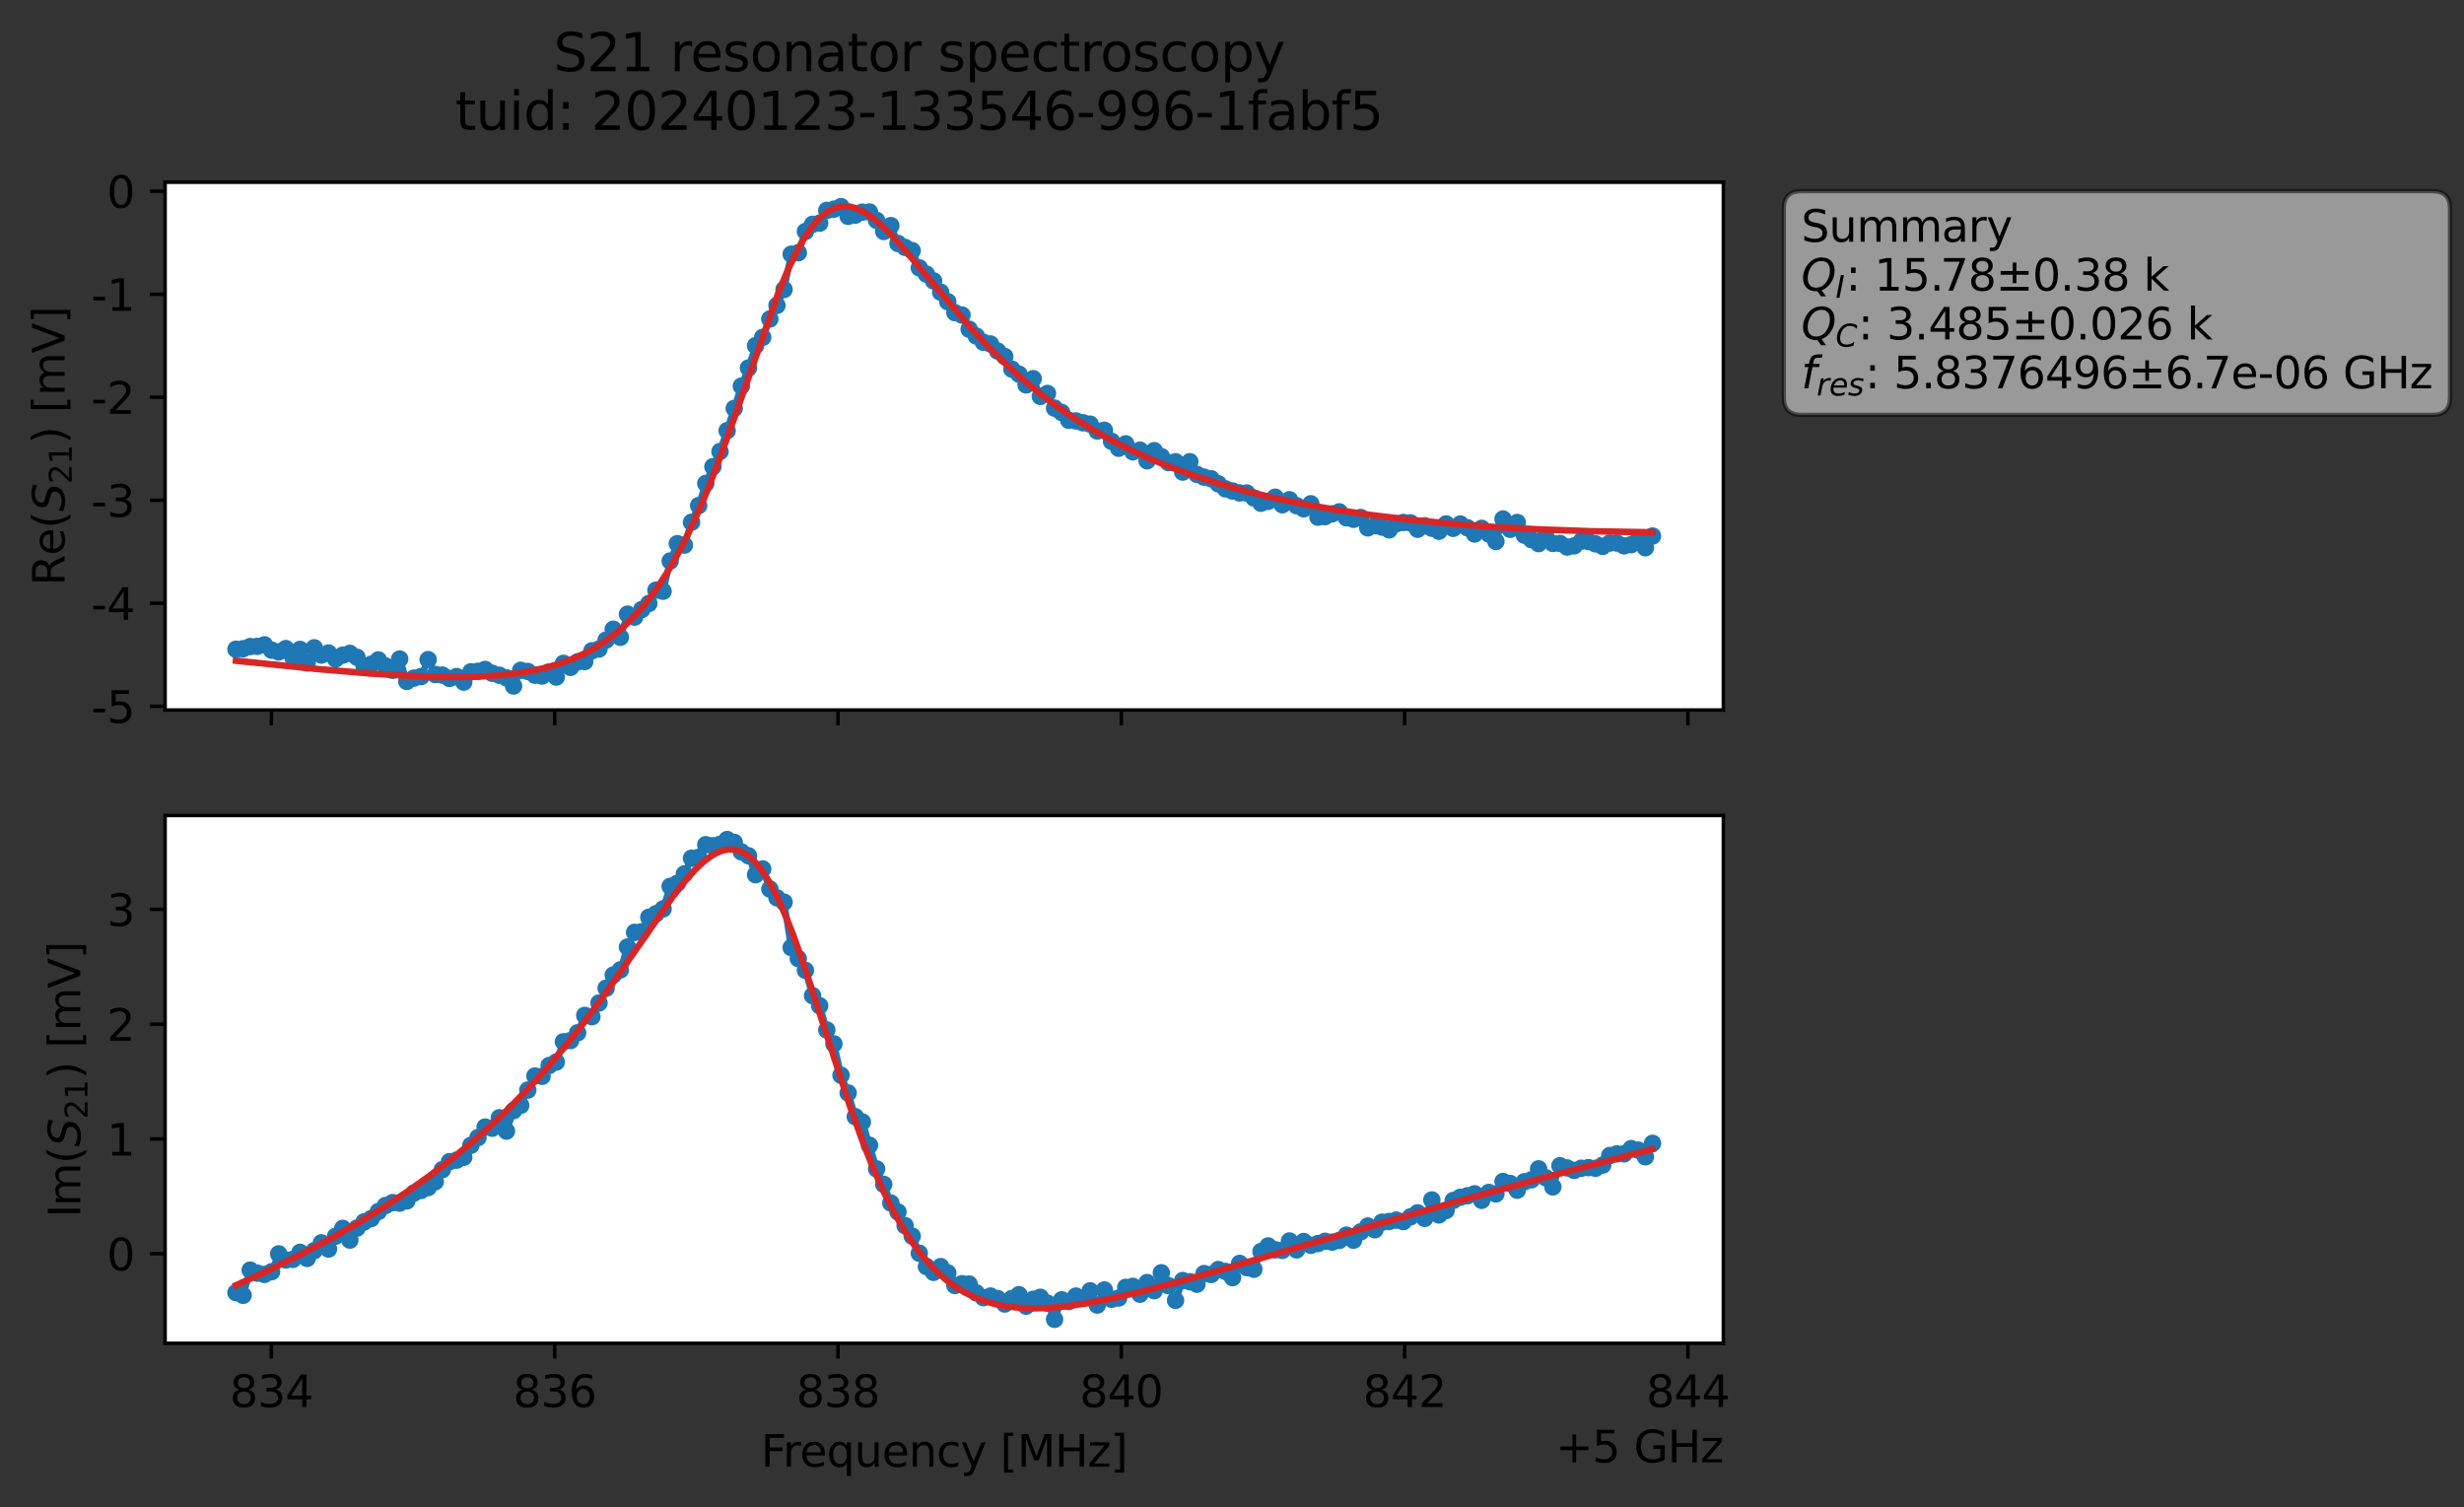 <?xml version="1.0" encoding="utf-8" standalone="no"?>
<!DOCTYPE svg PUBLIC "-//W3C//DTD SVG 1.1//EN"
  "http://www.w3.org/Graphics/SVG/1.1/DTD/svg11.dtd">
<svg xmlns:xlink="http://www.w3.org/1999/xlink" width="564.724pt" height="345.428pt" viewBox="0 0 564.724 345.428" xmlns="http://www.w3.org/2000/svg" version="1.1">
 <rect x="0" y="0" width="564.724" height="345.428" fill="#333333" stroke="none"/>
 <defs>
  <style type="text/css">*{stroke-linejoin: round; stroke-linecap: butt}</style>
 </defs>
 <g id="figure_1">
  <g id="patch_1">
   <path d="M 0 345.428 
L 564.724 345.428 
L 564.724 -0 
L 0 -0 
L 0 345.428 
z
" style="fill: none; opacity: 0"/>
  </g>
  <g id="axes_1">
   <g id="patch_2">
    <path d="M 37.848 162.72 
L 394.968 162.72 
L 394.968 41.76 
L 37.848 41.76 
z
" style="fill: #ffffff"/>
   </g>
   <g id="matplotlib.axis_1">
    <g id="xtick_1">
     <g id="line2d_1">
      <defs>
       <path id="m96f97b235b" d="M 0 0 
L 0 3.5 
" style="stroke: #000000; stroke-width: 0.8"/>
      </defs>
      <g>
       <use xlink:href="#m96f97b235b" x="62.198" y="162.72" style="stroke: #000000; stroke-width: 0.8"/>
      </g>
     </g>
    </g>
    <g id="xtick_2">
     <g id="line2d_2">
      <g>
       <use xlink:href="#m96f97b235b" x="127.128" y="162.72" style="stroke: #000000; stroke-width: 0.8"/>
      </g>
     </g>
    </g>
    <g id="xtick_3">
     <g id="line2d_3">
      <g>
       <use xlink:href="#m96f97b235b" x="192.059" y="162.72" style="stroke: #000000; stroke-width: 0.8"/>
      </g>
     </g>
    </g>
    <g id="xtick_4">
     <g id="line2d_4">
      <g>
       <use xlink:href="#m96f97b235b" x="256.99" y="162.72" style="stroke: #000000; stroke-width: 0.8"/>
      </g>
     </g>
    </g>
    <g id="xtick_5">
     <g id="line2d_5">
      <g>
       <use xlink:href="#m96f97b235b" x="321.921" y="162.72" style="stroke: #000000; stroke-width: 0.8"/>
      </g>
     </g>
    </g>
    <g id="xtick_6">
     <g id="line2d_6">
      <g>
       <use xlink:href="#m96f97b235b" x="386.852" y="162.72" style="stroke: #000000; stroke-width: 0.8"/>
      </g>
     </g>
    </g>
   </g>
   <g id="matplotlib.axis_2">
    <g id="ytick_1">
     <g id="line2d_7">
      <defs>
       <path id="m32e2da31dc" d="M 0 0 
L -3.5 0 
" style="stroke: #000000; stroke-width: 0.8"/>
      </defs>
      <g>
       <use xlink:href="#m32e2da31dc" x="37.848" y="161.864" style="stroke: #000000; stroke-width: 0.8"/>
      </g>
     </g>
     <g id="text_1">
      <!-- -5 -->
      <g transform="translate(20.878 165.663) scale(0.1 -0.1)">
       <defs>
        <path id="DejaVuSans-2d" d="M 313 2009 
L 1997 2009 
L 1997 1497 
L 313 1497 
L 313 2009 
z
" transform="scale(0.016)"/>
        <path id="DejaVuSans-35" d="M 691 4666 
L 3169 4666 
L 3169 4134 
L 1269 4134 
L 1269 2991 
Q 1406 3038 1543 3061 
Q 1681 3084 1819 3084 
Q 2600 3084 3056 2656 
Q 3513 2228 3513 1497 
Q 3513 744 3044 326 
Q 2575 -91 1722 -91 
Q 1428 -91 1123 -41 
Q 819 9 494 109 
L 494 744 
Q 775 591 1075 516 
Q 1375 441 1709 441 
Q 2250 441 2565 725 
Q 2881 1009 2881 1497 
Q 2881 1984 2565 2268 
Q 2250 2553 1709 2553 
Q 1456 2553 1204 2497 
Q 953 2441 691 2322 
L 691 4666 
z
" transform="scale(0.016)"/>
       </defs>
       <use xlink:href="#DejaVuSans-2d"/>
       <use xlink:href="#DejaVuSans-35" x="36.084"/>
      </g>
     </g>
    </g>
    <g id="ytick_2">
     <g id="line2d_8">
      <g>
       <use xlink:href="#m32e2da31dc" x="37.848" y="138.258" style="stroke: #000000; stroke-width: 0.8"/>
      </g>
     </g>
     <g id="text_2">
      <!-- -4 -->
      <g transform="translate(20.878 142.057) scale(0.1 -0.1)">
       <defs>
        <path id="DejaVuSans-34" d="M 2419 4116 
L 825 1625 
L 2419 1625 
L 2419 4116 
z
M 2253 4666 
L 3047 4666 
L 3047 1625 
L 3713 1625 
L 3713 1100 
L 3047 1100 
L 3047 0 
L 2419 0 
L 2419 1100 
L 313 1100 
L 313 1709 
L 2253 4666 
z
" transform="scale(0.016)"/>
       </defs>
       <use xlink:href="#DejaVuSans-2d"/>
       <use xlink:href="#DejaVuSans-34" x="36.084"/>
      </g>
     </g>
    </g>
    <g id="ytick_3">
     <g id="line2d_9">
      <g>
       <use xlink:href="#m32e2da31dc" x="37.848" y="114.651" style="stroke: #000000; stroke-width: 0.8"/>
      </g>
     </g>
     <g id="text_3">
      <!-- -3 -->
      <g transform="translate(20.878 118.45) scale(0.1 -0.1)">
       <defs>
        <path id="DejaVuSans-33" d="M 2597 2516 
Q 3050 2419 3304 2112 
Q 3559 1806 3559 1356 
Q 3559 666 3084 287 
Q 2609 -91 1734 -91 
Q 1441 -91 1130 -33 
Q 819 25 488 141 
L 488 750 
Q 750 597 1062 519 
Q 1375 441 1716 441 
Q 2309 441 2620 675 
Q 2931 909 2931 1356 
Q 2931 1769 2642 2001 
Q 2353 2234 1838 2234 
L 1294 2234 
L 1294 2753 
L 1863 2753 
Q 2328 2753 2575 2939 
Q 2822 3125 2822 3475 
Q 2822 3834 2567 4026 
Q 2313 4219 1838 4219 
Q 1578 4219 1281 4162 
Q 984 4106 628 3988 
L 628 4550 
Q 988 4650 1302 4700 
Q 1616 4750 1894 4750 
Q 2613 4750 3031 4423 
Q 3450 4097 3450 3541 
Q 3450 3153 3228 2886 
Q 3006 2619 2597 2516 
z
" transform="scale(0.016)"/>
       </defs>
       <use xlink:href="#DejaVuSans-2d"/>
       <use xlink:href="#DejaVuSans-33" x="36.084"/>
      </g>
     </g>
    </g>
    <g id="ytick_4">
     <g id="line2d_10">
      <g>
       <use xlink:href="#m32e2da31dc" x="37.848" y="91.044" style="stroke: #000000; stroke-width: 0.8"/>
      </g>
     </g>
     <g id="text_4">
      <!-- -2 -->
      <g transform="translate(20.878 94.843) scale(0.1 -0.1)">
       <defs>
        <path id="DejaVuSans-32" d="M 1228 531 
L 3431 531 
L 3431 0 
L 469 0 
L 469 531 
Q 828 903 1448 1529 
Q 2069 2156 2228 2338 
Q 2531 2678 2651 2914 
Q 2772 3150 2772 3378 
Q 2772 3750 2511 3984 
Q 2250 4219 1831 4219 
Q 1534 4219 1204 4116 
Q 875 4013 500 3803 
L 500 4441 
Q 881 4594 1212 4672 
Q 1544 4750 1819 4750 
Q 2544 4750 2975 4387 
Q 3406 4025 3406 3419 
Q 3406 3131 3298 2873 
Q 3191 2616 2906 2266 
Q 2828 2175 2409 1742 
Q 1991 1309 1228 531 
z
" transform="scale(0.016)"/>
       </defs>
       <use xlink:href="#DejaVuSans-2d"/>
       <use xlink:href="#DejaVuSans-32" x="36.084"/>
      </g>
     </g>
    </g>
    <g id="ytick_5">
     <g id="line2d_11">
      <g>
       <use xlink:href="#m32e2da31dc" x="37.848" y="67.438" style="stroke: #000000; stroke-width: 0.8"/>
      </g>
     </g>
     <g id="text_5">
      <!-- -1 -->
      <g transform="translate(20.878 71.237) scale(0.1 -0.1)">
       <defs>
        <path id="DejaVuSans-31" d="M 794 531 
L 1825 531 
L 1825 4091 
L 703 3866 
L 703 4441 
L 1819 4666 
L 2450 4666 
L 2450 531 
L 3481 531 
L 3481 0 
L 794 0 
L 794 531 
z
" transform="scale(0.016)"/>
       </defs>
       <use xlink:href="#DejaVuSans-2d"/>
       <use xlink:href="#DejaVuSans-31" x="36.084"/>
      </g>
     </g>
    </g>
    <g id="ytick_6">
     <g id="line2d_12">
      <g>
       <use xlink:href="#m32e2da31dc" x="37.848" y="43.831" style="stroke: #000000; stroke-width: 0.8"/>
      </g>
     </g>
     <g id="text_6">
      <!-- 0 -->
      <g transform="translate(24.486 47.63) scale(0.1 -0.1)">
       <defs>
        <path id="DejaVuSans-30" d="M 2034 4250 
Q 1547 4250 1301 3770 
Q 1056 3291 1056 2328 
Q 1056 1369 1301 889 
Q 1547 409 2034 409 
Q 2525 409 2770 889 
Q 3016 1369 3016 2328 
Q 3016 3291 2770 3770 
Q 2525 4250 2034 4250 
z
M 2034 4750 
Q 2819 4750 3233 4129 
Q 3647 3509 3647 2328 
Q 3647 1150 3233 529 
Q 2819 -91 2034 -91 
Q 1250 -91 836 529 
Q 422 1150 422 2328 
Q 422 3509 836 4129 
Q 1250 4750 2034 4750 
z
" transform="scale(0.016)"/>
       </defs>
       <use xlink:href="#DejaVuSans-30"/>
      </g>
     </g>
    </g>
    <g id="text_7">
     <!-- Re$(S_{21})$ [mV] -->
     <g transform="translate(14.798 134.24) rotate(-90) scale(0.1 -0.1)">
      <defs>
       <path id="DejaVuSans-52" d="M 2841 2188 
Q 3044 2119 3236 1894 
Q 3428 1669 3622 1275 
L 4263 0 
L 3584 0 
L 2988 1197 
Q 2756 1666 2539 1819 
Q 2322 1972 1947 1972 
L 1259 1972 
L 1259 0 
L 628 0 
L 628 4666 
L 2053 4666 
Q 2853 4666 3247 4331 
Q 3641 3997 3641 3322 
Q 3641 2881 3436 2590 
Q 3231 2300 2841 2188 
z
M 1259 4147 
L 1259 2491 
L 2053 2491 
Q 2509 2491 2742 2702 
Q 2975 2913 2975 3322 
Q 2975 3731 2742 3939 
Q 2509 4147 2053 4147 
L 1259 4147 
z
" transform="scale(0.016)"/>
       <path id="DejaVuSans-65" d="M 3597 1894 
L 3597 1613 
L 953 1613 
Q 991 1019 1311 708 
Q 1631 397 2203 397 
Q 2534 397 2845 478 
Q 3156 559 3463 722 
L 3463 178 
Q 3153 47 2828 -22 
Q 2503 -91 2169 -91 
Q 1331 -91 842 396 
Q 353 884 353 1716 
Q 353 2575 817 3079 
Q 1281 3584 2069 3584 
Q 2775 3584 3186 3129 
Q 3597 2675 3597 1894 
z
M 3022 2063 
Q 3016 2534 2758 2815 
Q 2500 3097 2075 3097 
Q 1594 3097 1305 2825 
Q 1016 2553 972 2059 
L 3022 2063 
z
" transform="scale(0.016)"/>
       <path id="DejaVuSans-28" d="M 1984 4856 
Q 1566 4138 1362 3434 
Q 1159 2731 1159 2009 
Q 1159 1288 1364 580 
Q 1569 -128 1984 -844 
L 1484 -844 
Q 1016 -109 783 600 
Q 550 1309 550 2009 
Q 550 2706 781 3412 
Q 1013 4119 1484 4856 
L 1984 4856 
z
" transform="scale(0.016)"/>
       <path id="DejaVuSans-Oblique-53" d="M 3859 4513 
L 3738 3897 
Q 3422 4066 3111 4152 
Q 2800 4238 2509 4238 
Q 1944 4238 1609 3991 
Q 1275 3744 1275 3334 
Q 1275 3109 1398 2989 
Q 1522 2869 2034 2731 
L 2413 2638 
Q 3053 2472 3303 2217 
Q 3553 1963 3553 1503 
Q 3553 797 2998 353 
Q 2444 -91 1538 -91 
Q 1166 -91 791 -17 
Q 416 56 38 206 
L 166 856 
Q 513 641 861 531 
Q 1209 422 1556 422 
Q 2147 422 2503 684 
Q 2859 947 2859 1369 
Q 2859 1650 2717 1795 
Q 2575 1941 2106 2059 
L 1728 2156 
Q 1081 2325 845 2545 
Q 609 2766 609 3163 
Q 609 3859 1145 4304 
Q 1681 4750 2541 4750 
Q 2875 4750 3203 4690 
Q 3531 4631 3859 4513 
z
" transform="scale(0.016)"/>
       <path id="DejaVuSans-29" d="M 513 4856 
L 1013 4856 
Q 1481 4119 1714 3412 
Q 1947 2706 1947 2009 
Q 1947 1309 1714 600 
Q 1481 -109 1013 -844 
L 513 -844 
Q 928 -128 1133 580 
Q 1338 1288 1338 2009 
Q 1338 2731 1133 3434 
Q 928 4138 513 4856 
z
" transform="scale(0.016)"/>
       <path id="DejaVuSans-20" transform="scale(0.016)"/>
       <path id="DejaVuSans-5b" d="M 550 4863 
L 1875 4863 
L 1875 4416 
L 1125 4416 
L 1125 -397 
L 1875 -397 
L 1875 -844 
L 550 -844 
L 550 4863 
z
" transform="scale(0.016)"/>
       <path id="DejaVuSans-6d" d="M 3328 2828 
Q 3544 3216 3844 3400 
Q 4144 3584 4550 3584 
Q 5097 3584 5394 3201 
Q 5691 2819 5691 2113 
L 5691 0 
L 5113 0 
L 5113 2094 
Q 5113 2597 4934 2840 
Q 4756 3084 4391 3084 
Q 3944 3084 3684 2787 
Q 3425 2491 3425 1978 
L 3425 0 
L 2847 0 
L 2847 2094 
Q 2847 2600 2669 2842 
Q 2491 3084 2119 3084 
Q 1678 3084 1418 2786 
Q 1159 2488 1159 1978 
L 1159 0 
L 581 0 
L 581 3500 
L 1159 3500 
L 1159 2956 
Q 1356 3278 1631 3431 
Q 1906 3584 2284 3584 
Q 2666 3584 2933 3390 
Q 3200 3197 3328 2828 
z
" transform="scale(0.016)"/>
       <path id="DejaVuSans-56" d="M 1831 0 
L 50 4666 
L 709 4666 
L 2188 738 
L 3669 4666 
L 4325 4666 
L 2547 0 
L 1831 0 
z
" transform="scale(0.016)"/>
       <path id="DejaVuSans-5d" d="M 1947 4863 
L 1947 -844 
L 622 -844 
L 622 -397 
L 1369 -397 
L 1369 4416 
L 622 4416 
L 622 4863 
L 1947 4863 
z
" transform="scale(0.016)"/>
      </defs>
      <use xlink:href="#DejaVuSans-52" transform="translate(0 0.016)"/>
      <use xlink:href="#DejaVuSans-65" transform="translate(69.482 0.016)"/>
      <use xlink:href="#DejaVuSans-28" transform="translate(131.006 0.016)"/>
      <use xlink:href="#DejaVuSans-Oblique-53" transform="translate(170.02 0.016)"/>
      <use xlink:href="#DejaVuSans-32" transform="translate(233.496 -16.391) scale(0.7)"/>
      <use xlink:href="#DejaVuSans-31" transform="translate(278.032 -16.391) scale(0.7)"/>
      <use xlink:href="#DejaVuSans-29" transform="translate(325.303 0.016)"/>
      <use xlink:href="#DejaVuSans-20" transform="translate(364.316 0.016)"/>
      <use xlink:href="#DejaVuSans-5b" transform="translate(396.104 0.016)"/>
      <use xlink:href="#DejaVuSans-6d" transform="translate(435.117 0.016)"/>
      <use xlink:href="#DejaVuSans-56" transform="translate(532.529 0.016)"/>
      <use xlink:href="#DejaVuSans-5d" transform="translate(600.938 0.016)"/>
     </g>
    </g>
   </g>
   <g id="line2d_13">
    <path d="M 54.081 148.807 
L 55.713 148.682 
L 57.344 148.187 
L 58.975 148.133 
L 60.607 147.792 
L 62.238 149.007 
L 63.87 149.413 
L 65.501 148.649 
L 67.133 150.651 
L 68.764 148.833 
L 70.395 151.955 
L 72.027 148.465 
L 73.658 150.13 
L 75.29 149.659 
L 76.921 151.018 
L 78.553 150.156 
L 80.184 149.743 
L 81.815 150.643 
L 83.447 152.667 
L 85.078 152.231 
L 86.71 151.248 
L 88.341 152.62 
L 89.973 153.622 
L 91.604 151.038 
L 93.235 156.171 
L 94.867 155.415 
L 96.498 155.064 
L 98.13 151.179 
L 99.761 154.583 
L 101.393 154.723 
L 103.024 155.49 
L 104.655 155.061 
L 106.287 156.327 
L 107.918 153.976 
L 109.55 153.851 
L 111.181 153.428 
L 112.813 154.299 
L 114.444 154.753 
L 116.076 155.341 
L 117.707 157.222 
L 119.338 153.626 
L 120.97 153.892 
L 122.601 154.745 
L 124.233 154.935 
L 125.864 154.022 
L 127.496 155.173 
L 129.127 152.029 
L 130.758 152.955 
L 132.39 151.689 
L 134.021 151.62 
L 135.653 149.162 
L 137.284 148.745 
L 138.916 146.694 
L 140.547 144.221 
L 142.178 146.058 
L 143.81 140.764 
L 145.441 141.434 
L 147.073 139.712 
L 148.704 138.312 
L 150.336 135.268 
L 151.967 135.506 
L 153.598 128.583 
L 155.23 124.612 
L 156.861 124.929 
L 158.493 119.696 
L 160.124 115.87 
L 161.756 110.809 
L 163.387 106.965 
L 165.018 103.486 
L 168.281 93.603 
L 169.913 88.495 
L 171.544 84.336 
L 173.176 79.227 
L 174.807 77.311 
L 176.438 73.113 
L 178.07 69.992 
L 179.701 66.345 
L 181.333 58.259 
L 182.964 57.923 
L 184.596 53.049 
L 186.227 51.413 
L 187.858 51.142 
L 189.49 48.222 
L 191.121 47.939 
L 192.753 47.353 
L 194.384 49.58 
L 196.016 49.308 
L 197.647 48.623 
L 199.278 48.598 
L 200.91 50.515 
L 202.541 53.048 
L 204.173 51.711 
L 205.804 55.793 
L 207.436 56.706 
L 209.067 57.452 
L 210.698 61.392 
L 213.961 64.376 
L 215.593 66.974 
L 217.224 69.148 
L 218.856 71.655 
L 220.487 72.21 
L 222.118 75.449 
L 225.381 78.451 
L 227.013 78.841 
L 228.644 80.456 
L 230.276 81.708 
L 231.907 84.603 
L 233.538 85.75 
L 235.17 88.213 
L 236.801 86.789 
L 238.433 90.85 
L 240.064 90.175 
L 241.696 93.535 
L 243.327 94.54 
L 244.958 96.32 
L 246.59 96.468 
L 249.853 97.209 
L 251.484 98.785 
L 253.116 98.611 
L 254.747 101.135 
L 256.378 102.729 
L 258.01 101.727 
L 259.641 103.547 
L 261.273 103.169 
L 262.904 105.608 
L 264.536 103.293 
L 267.798 106.013 
L 269.43 105.827 
L 271.061 108.197 
L 272.693 105.823 
L 274.324 108.727 
L 275.956 109.356 
L 277.587 109.728 
L 280.85 112.032 
L 284.113 112.974 
L 285.744 112.993 
L 289.007 115.34 
L 290.638 114.915 
L 292.27 113.952 
L 293.901 115.685 
L 295.533 114.536 
L 297.164 115.896 
L 298.796 116.611 
L 300.427 115.466 
L 302.059 118.527 
L 303.69 118.407 
L 305.321 117.765 
L 306.953 117.308 
L 308.584 118.672 
L 310.216 119.02 
L 311.847 118.602 
L 313.479 120.978 
L 315.11 120.485 
L 316.741 120.792 
L 318.373 121.431 
L 320.004 120.043 
L 321.636 119.745 
L 323.267 119.841 
L 324.899 121.297 
L 326.53 120.509 
L 328.161 121.055 
L 329.793 121.746 
L 331.424 120.077 
L 333.056 121.089 
L 334.687 120.105 
L 336.319 120.959 
L 337.95 122.383 
L 339.581 121.093 
L 341.213 122.381 
L 342.844 124.096 
L 344.476 118.952 
L 346.107 121.308 
L 347.739 119.746 
L 349.37 122.656 
L 352.633 124.59 
L 354.264 122.889 
L 355.896 124.547 
L 357.527 124.559 
L 359.159 125.374 
L 360.79 125.104 
L 362.421 124.016 
L 364.053 124.12 
L 367.316 125.222 
L 368.947 124.465 
L 370.579 124.459 
L 372.21 125.098 
L 373.841 124.833 
L 375.473 123.658 
L 377.104 125.539 
L 378.736 122.855 
L 378.736 122.855 
" clip-path="url(#p72f548fd4d)" style="fill: none; stroke: #1f77b4; stroke-width: 1.5; stroke-linecap: square"/>
    <defs>
     <path id="m798f88c177" d="M 0 1.5 
C 0.398 1.5 0.779 1.342 1.061 1.061 
C 1.342 0.779 1.5 0.398 1.5 0 
C 1.5 -0.398 1.342 -0.779 1.061 -1.061 
C 0.779 -1.342 0.398 -1.5 0 -1.5 
C -0.398 -1.5 -0.779 -1.342 -1.061 -1.061 
C -1.342 -0.779 -1.5 -0.398 -1.5 0 
C -1.5 0.398 -1.342 0.779 -1.061 1.061 
C -0.779 1.342 -0.398 1.5 0 1.5 
z
" style="stroke: #1f77b4"/>
    </defs>
    <g clip-path="url(#p72f548fd4d)">
     <use xlink:href="#m798f88c177" x="54.081" y="148.807" style="fill: #1f77b4; stroke: #1f77b4"/>
     <use xlink:href="#m798f88c177" x="55.713" y="148.682" style="fill: #1f77b4; stroke: #1f77b4"/>
     <use xlink:href="#m798f88c177" x="57.344" y="148.187" style="fill: #1f77b4; stroke: #1f77b4"/>
     <use xlink:href="#m798f88c177" x="58.975" y="148.133" style="fill: #1f77b4; stroke: #1f77b4"/>
     <use xlink:href="#m798f88c177" x="60.607" y="147.792" style="fill: #1f77b4; stroke: #1f77b4"/>
     <use xlink:href="#m798f88c177" x="62.238" y="149.007" style="fill: #1f77b4; stroke: #1f77b4"/>
     <use xlink:href="#m798f88c177" x="63.87" y="149.413" style="fill: #1f77b4; stroke: #1f77b4"/>
     <use xlink:href="#m798f88c177" x="65.501" y="148.649" style="fill: #1f77b4; stroke: #1f77b4"/>
     <use xlink:href="#m798f88c177" x="67.133" y="150.651" style="fill: #1f77b4; stroke: #1f77b4"/>
     <use xlink:href="#m798f88c177" x="68.764" y="148.833" style="fill: #1f77b4; stroke: #1f77b4"/>
     <use xlink:href="#m798f88c177" x="70.395" y="151.955" style="fill: #1f77b4; stroke: #1f77b4"/>
     <use xlink:href="#m798f88c177" x="72.027" y="148.465" style="fill: #1f77b4; stroke: #1f77b4"/>
     <use xlink:href="#m798f88c177" x="73.658" y="150.13" style="fill: #1f77b4; stroke: #1f77b4"/>
     <use xlink:href="#m798f88c177" x="75.29" y="149.659" style="fill: #1f77b4; stroke: #1f77b4"/>
     <use xlink:href="#m798f88c177" x="76.921" y="151.018" style="fill: #1f77b4; stroke: #1f77b4"/>
     <use xlink:href="#m798f88c177" x="78.553" y="150.156" style="fill: #1f77b4; stroke: #1f77b4"/>
     <use xlink:href="#m798f88c177" x="80.184" y="149.743" style="fill: #1f77b4; stroke: #1f77b4"/>
     <use xlink:href="#m798f88c177" x="81.815" y="150.643" style="fill: #1f77b4; stroke: #1f77b4"/>
     <use xlink:href="#m798f88c177" x="83.447" y="152.667" style="fill: #1f77b4; stroke: #1f77b4"/>
     <use xlink:href="#m798f88c177" x="85.078" y="152.231" style="fill: #1f77b4; stroke: #1f77b4"/>
     <use xlink:href="#m798f88c177" x="86.71" y="151.248" style="fill: #1f77b4; stroke: #1f77b4"/>
     <use xlink:href="#m798f88c177" x="88.341" y="152.62" style="fill: #1f77b4; stroke: #1f77b4"/>
     <use xlink:href="#m798f88c177" x="89.973" y="153.622" style="fill: #1f77b4; stroke: #1f77b4"/>
     <use xlink:href="#m798f88c177" x="91.604" y="151.038" style="fill: #1f77b4; stroke: #1f77b4"/>
     <use xlink:href="#m798f88c177" x="93.235" y="156.171" style="fill: #1f77b4; stroke: #1f77b4"/>
     <use xlink:href="#m798f88c177" x="94.867" y="155.415" style="fill: #1f77b4; stroke: #1f77b4"/>
     <use xlink:href="#m798f88c177" x="96.498" y="155.064" style="fill: #1f77b4; stroke: #1f77b4"/>
     <use xlink:href="#m798f88c177" x="98.13" y="151.179" style="fill: #1f77b4; stroke: #1f77b4"/>
     <use xlink:href="#m798f88c177" x="99.761" y="154.583" style="fill: #1f77b4; stroke: #1f77b4"/>
     <use xlink:href="#m798f88c177" x="101.393" y="154.723" style="fill: #1f77b4; stroke: #1f77b4"/>
     <use xlink:href="#m798f88c177" x="103.024" y="155.49" style="fill: #1f77b4; stroke: #1f77b4"/>
     <use xlink:href="#m798f88c177" x="104.655" y="155.061" style="fill: #1f77b4; stroke: #1f77b4"/>
     <use xlink:href="#m798f88c177" x="106.287" y="156.327" style="fill: #1f77b4; stroke: #1f77b4"/>
     <use xlink:href="#m798f88c177" x="107.918" y="153.976" style="fill: #1f77b4; stroke: #1f77b4"/>
     <use xlink:href="#m798f88c177" x="109.55" y="153.851" style="fill: #1f77b4; stroke: #1f77b4"/>
     <use xlink:href="#m798f88c177" x="111.181" y="153.428" style="fill: #1f77b4; stroke: #1f77b4"/>
     <use xlink:href="#m798f88c177" x="112.813" y="154.299" style="fill: #1f77b4; stroke: #1f77b4"/>
     <use xlink:href="#m798f88c177" x="114.444" y="154.753" style="fill: #1f77b4; stroke: #1f77b4"/>
     <use xlink:href="#m798f88c177" x="116.076" y="155.341" style="fill: #1f77b4; stroke: #1f77b4"/>
     <use xlink:href="#m798f88c177" x="117.707" y="157.222" style="fill: #1f77b4; stroke: #1f77b4"/>
     <use xlink:href="#m798f88c177" x="119.338" y="153.626" style="fill: #1f77b4; stroke: #1f77b4"/>
     <use xlink:href="#m798f88c177" x="120.97" y="153.892" style="fill: #1f77b4; stroke: #1f77b4"/>
     <use xlink:href="#m798f88c177" x="122.601" y="154.745" style="fill: #1f77b4; stroke: #1f77b4"/>
     <use xlink:href="#m798f88c177" x="124.233" y="154.935" style="fill: #1f77b4; stroke: #1f77b4"/>
     <use xlink:href="#m798f88c177" x="125.864" y="154.022" style="fill: #1f77b4; stroke: #1f77b4"/>
     <use xlink:href="#m798f88c177" x="127.496" y="155.173" style="fill: #1f77b4; stroke: #1f77b4"/>
     <use xlink:href="#m798f88c177" x="129.127" y="152.029" style="fill: #1f77b4; stroke: #1f77b4"/>
     <use xlink:href="#m798f88c177" x="130.758" y="152.955" style="fill: #1f77b4; stroke: #1f77b4"/>
     <use xlink:href="#m798f88c177" x="132.39" y="151.689" style="fill: #1f77b4; stroke: #1f77b4"/>
     <use xlink:href="#m798f88c177" x="134.021" y="151.62" style="fill: #1f77b4; stroke: #1f77b4"/>
     <use xlink:href="#m798f88c177" x="135.653" y="149.162" style="fill: #1f77b4; stroke: #1f77b4"/>
     <use xlink:href="#m798f88c177" x="137.284" y="148.745" style="fill: #1f77b4; stroke: #1f77b4"/>
     <use xlink:href="#m798f88c177" x="138.916" y="146.694" style="fill: #1f77b4; stroke: #1f77b4"/>
     <use xlink:href="#m798f88c177" x="140.547" y="144.221" style="fill: #1f77b4; stroke: #1f77b4"/>
     <use xlink:href="#m798f88c177" x="142.178" y="146.058" style="fill: #1f77b4; stroke: #1f77b4"/>
     <use xlink:href="#m798f88c177" x="143.81" y="140.764" style="fill: #1f77b4; stroke: #1f77b4"/>
     <use xlink:href="#m798f88c177" x="145.441" y="141.434" style="fill: #1f77b4; stroke: #1f77b4"/>
     <use xlink:href="#m798f88c177" x="147.073" y="139.712" style="fill: #1f77b4; stroke: #1f77b4"/>
     <use xlink:href="#m798f88c177" x="148.704" y="138.312" style="fill: #1f77b4; stroke: #1f77b4"/>
     <use xlink:href="#m798f88c177" x="150.336" y="135.268" style="fill: #1f77b4; stroke: #1f77b4"/>
     <use xlink:href="#m798f88c177" x="151.967" y="135.506" style="fill: #1f77b4; stroke: #1f77b4"/>
     <use xlink:href="#m798f88c177" x="153.598" y="128.583" style="fill: #1f77b4; stroke: #1f77b4"/>
     <use xlink:href="#m798f88c177" x="155.23" y="124.612" style="fill: #1f77b4; stroke: #1f77b4"/>
     <use xlink:href="#m798f88c177" x="156.861" y="124.929" style="fill: #1f77b4; stroke: #1f77b4"/>
     <use xlink:href="#m798f88c177" x="158.493" y="119.696" style="fill: #1f77b4; stroke: #1f77b4"/>
     <use xlink:href="#m798f88c177" x="160.124" y="115.87" style="fill: #1f77b4; stroke: #1f77b4"/>
     <use xlink:href="#m798f88c177" x="161.756" y="110.809" style="fill: #1f77b4; stroke: #1f77b4"/>
     <use xlink:href="#m798f88c177" x="163.387" y="106.965" style="fill: #1f77b4; stroke: #1f77b4"/>
     <use xlink:href="#m798f88c177" x="165.018" y="103.486" style="fill: #1f77b4; stroke: #1f77b4"/>
     <use xlink:href="#m798f88c177" x="166.65" y="98.705" style="fill: #1f77b4; stroke: #1f77b4"/>
     <use xlink:href="#m798f88c177" x="168.281" y="93.603" style="fill: #1f77b4; stroke: #1f77b4"/>
     <use xlink:href="#m798f88c177" x="169.913" y="88.495" style="fill: #1f77b4; stroke: #1f77b4"/>
     <use xlink:href="#m798f88c177" x="171.544" y="84.336" style="fill: #1f77b4; stroke: #1f77b4"/>
     <use xlink:href="#m798f88c177" x="173.176" y="79.227" style="fill: #1f77b4; stroke: #1f77b4"/>
     <use xlink:href="#m798f88c177" x="174.807" y="77.311" style="fill: #1f77b4; stroke: #1f77b4"/>
     <use xlink:href="#m798f88c177" x="176.438" y="73.113" style="fill: #1f77b4; stroke: #1f77b4"/>
     <use xlink:href="#m798f88c177" x="178.07" y="69.992" style="fill: #1f77b4; stroke: #1f77b4"/>
     <use xlink:href="#m798f88c177" x="179.701" y="66.345" style="fill: #1f77b4; stroke: #1f77b4"/>
     <use xlink:href="#m798f88c177" x="181.333" y="58.259" style="fill: #1f77b4; stroke: #1f77b4"/>
     <use xlink:href="#m798f88c177" x="182.964" y="57.923" style="fill: #1f77b4; stroke: #1f77b4"/>
     <use xlink:href="#m798f88c177" x="184.596" y="53.049" style="fill: #1f77b4; stroke: #1f77b4"/>
     <use xlink:href="#m798f88c177" x="186.227" y="51.413" style="fill: #1f77b4; stroke: #1f77b4"/>
     <use xlink:href="#m798f88c177" x="187.858" y="51.142" style="fill: #1f77b4; stroke: #1f77b4"/>
     <use xlink:href="#m798f88c177" x="189.49" y="48.222" style="fill: #1f77b4; stroke: #1f77b4"/>
     <use xlink:href="#m798f88c177" x="191.121" y="47.939" style="fill: #1f77b4; stroke: #1f77b4"/>
     <use xlink:href="#m798f88c177" x="192.753" y="47.353" style="fill: #1f77b4; stroke: #1f77b4"/>
     <use xlink:href="#m798f88c177" x="194.384" y="49.58" style="fill: #1f77b4; stroke: #1f77b4"/>
     <use xlink:href="#m798f88c177" x="196.016" y="49.308" style="fill: #1f77b4; stroke: #1f77b4"/>
     <use xlink:href="#m798f88c177" x="197.647" y="48.623" style="fill: #1f77b4; stroke: #1f77b4"/>
     <use xlink:href="#m798f88c177" x="199.278" y="48.598" style="fill: #1f77b4; stroke: #1f77b4"/>
     <use xlink:href="#m798f88c177" x="200.91" y="50.515" style="fill: #1f77b4; stroke: #1f77b4"/>
     <use xlink:href="#m798f88c177" x="202.541" y="53.048" style="fill: #1f77b4; stroke: #1f77b4"/>
     <use xlink:href="#m798f88c177" x="204.173" y="51.711" style="fill: #1f77b4; stroke: #1f77b4"/>
     <use xlink:href="#m798f88c177" x="205.804" y="55.793" style="fill: #1f77b4; stroke: #1f77b4"/>
     <use xlink:href="#m798f88c177" x="207.436" y="56.706" style="fill: #1f77b4; stroke: #1f77b4"/>
     <use xlink:href="#m798f88c177" x="209.067" y="57.452" style="fill: #1f77b4; stroke: #1f77b4"/>
     <use xlink:href="#m798f88c177" x="210.698" y="61.392" style="fill: #1f77b4; stroke: #1f77b4"/>
     <use xlink:href="#m798f88c177" x="212.33" y="62.838" style="fill: #1f77b4; stroke: #1f77b4"/>
     <use xlink:href="#m798f88c177" x="213.961" y="64.376" style="fill: #1f77b4; stroke: #1f77b4"/>
     <use xlink:href="#m798f88c177" x="215.593" y="66.974" style="fill: #1f77b4; stroke: #1f77b4"/>
     <use xlink:href="#m798f88c177" x="217.224" y="69.148" style="fill: #1f77b4; stroke: #1f77b4"/>
     <use xlink:href="#m798f88c177" x="218.856" y="71.655" style="fill: #1f77b4; stroke: #1f77b4"/>
     <use xlink:href="#m798f88c177" x="220.487" y="72.21" style="fill: #1f77b4; stroke: #1f77b4"/>
     <use xlink:href="#m798f88c177" x="222.118" y="75.449" style="fill: #1f77b4; stroke: #1f77b4"/>
     <use xlink:href="#m798f88c177" x="223.75" y="77.011" style="fill: #1f77b4; stroke: #1f77b4"/>
     <use xlink:href="#m798f88c177" x="225.381" y="78.451" style="fill: #1f77b4; stroke: #1f77b4"/>
     <use xlink:href="#m798f88c177" x="227.013" y="78.841" style="fill: #1f77b4; stroke: #1f77b4"/>
     <use xlink:href="#m798f88c177" x="228.644" y="80.456" style="fill: #1f77b4; stroke: #1f77b4"/>
     <use xlink:href="#m798f88c177" x="230.276" y="81.708" style="fill: #1f77b4; stroke: #1f77b4"/>
     <use xlink:href="#m798f88c177" x="231.907" y="84.603" style="fill: #1f77b4; stroke: #1f77b4"/>
     <use xlink:href="#m798f88c177" x="233.538" y="85.75" style="fill: #1f77b4; stroke: #1f77b4"/>
     <use xlink:href="#m798f88c177" x="235.17" y="88.213" style="fill: #1f77b4; stroke: #1f77b4"/>
     <use xlink:href="#m798f88c177" x="236.801" y="86.789" style="fill: #1f77b4; stroke: #1f77b4"/>
     <use xlink:href="#m798f88c177" x="238.433" y="90.85" style="fill: #1f77b4; stroke: #1f77b4"/>
     <use xlink:href="#m798f88c177" x="240.064" y="90.175" style="fill: #1f77b4; stroke: #1f77b4"/>
     <use xlink:href="#m798f88c177" x="241.696" y="93.535" style="fill: #1f77b4; stroke: #1f77b4"/>
     <use xlink:href="#m798f88c177" x="243.327" y="94.54" style="fill: #1f77b4; stroke: #1f77b4"/>
     <use xlink:href="#m798f88c177" x="244.958" y="96.32" style="fill: #1f77b4; stroke: #1f77b4"/>
     <use xlink:href="#m798f88c177" x="246.59" y="96.468" style="fill: #1f77b4; stroke: #1f77b4"/>
     <use xlink:href="#m798f88c177" x="248.221" y="96.894" style="fill: #1f77b4; stroke: #1f77b4"/>
     <use xlink:href="#m798f88c177" x="249.853" y="97.209" style="fill: #1f77b4; stroke: #1f77b4"/>
     <use xlink:href="#m798f88c177" x="251.484" y="98.785" style="fill: #1f77b4; stroke: #1f77b4"/>
     <use xlink:href="#m798f88c177" x="253.116" y="98.611" style="fill: #1f77b4; stroke: #1f77b4"/>
     <use xlink:href="#m798f88c177" x="254.747" y="101.135" style="fill: #1f77b4; stroke: #1f77b4"/>
     <use xlink:href="#m798f88c177" x="256.378" y="102.729" style="fill: #1f77b4; stroke: #1f77b4"/>
     <use xlink:href="#m798f88c177" x="258.01" y="101.727" style="fill: #1f77b4; stroke: #1f77b4"/>
     <use xlink:href="#m798f88c177" x="259.641" y="103.547" style="fill: #1f77b4; stroke: #1f77b4"/>
     <use xlink:href="#m798f88c177" x="261.273" y="103.169" style="fill: #1f77b4; stroke: #1f77b4"/>
     <use xlink:href="#m798f88c177" x="262.904" y="105.608" style="fill: #1f77b4; stroke: #1f77b4"/>
     <use xlink:href="#m798f88c177" x="264.536" y="103.293" style="fill: #1f77b4; stroke: #1f77b4"/>
     <use xlink:href="#m798f88c177" x="266.167" y="104.651" style="fill: #1f77b4; stroke: #1f77b4"/>
     <use xlink:href="#m798f88c177" x="267.798" y="106.013" style="fill: #1f77b4; stroke: #1f77b4"/>
     <use xlink:href="#m798f88c177" x="269.43" y="105.827" style="fill: #1f77b4; stroke: #1f77b4"/>
     <use xlink:href="#m798f88c177" x="271.061" y="108.197" style="fill: #1f77b4; stroke: #1f77b4"/>
     <use xlink:href="#m798f88c177" x="272.693" y="105.823" style="fill: #1f77b4; stroke: #1f77b4"/>
     <use xlink:href="#m798f88c177" x="274.324" y="108.727" style="fill: #1f77b4; stroke: #1f77b4"/>
     <use xlink:href="#m798f88c177" x="275.956" y="109.356" style="fill: #1f77b4; stroke: #1f77b4"/>
     <use xlink:href="#m798f88c177" x="277.587" y="109.728" style="fill: #1f77b4; stroke: #1f77b4"/>
     <use xlink:href="#m798f88c177" x="279.218" y="110.872" style="fill: #1f77b4; stroke: #1f77b4"/>
     <use xlink:href="#m798f88c177" x="280.85" y="112.032" style="fill: #1f77b4; stroke: #1f77b4"/>
     <use xlink:href="#m798f88c177" x="282.481" y="112.53" style="fill: #1f77b4; stroke: #1f77b4"/>
     <use xlink:href="#m798f88c177" x="284.113" y="112.974" style="fill: #1f77b4; stroke: #1f77b4"/>
     <use xlink:href="#m798f88c177" x="285.744" y="112.993" style="fill: #1f77b4; stroke: #1f77b4"/>
     <use xlink:href="#m798f88c177" x="287.376" y="114.125" style="fill: #1f77b4; stroke: #1f77b4"/>
     <use xlink:href="#m798f88c177" x="289.007" y="115.34" style="fill: #1f77b4; stroke: #1f77b4"/>
     <use xlink:href="#m798f88c177" x="290.638" y="114.915" style="fill: #1f77b4; stroke: #1f77b4"/>
     <use xlink:href="#m798f88c177" x="292.27" y="113.952" style="fill: #1f77b4; stroke: #1f77b4"/>
     <use xlink:href="#m798f88c177" x="293.901" y="115.685" style="fill: #1f77b4; stroke: #1f77b4"/>
     <use xlink:href="#m798f88c177" x="295.533" y="114.536" style="fill: #1f77b4; stroke: #1f77b4"/>
     <use xlink:href="#m798f88c177" x="297.164" y="115.896" style="fill: #1f77b4; stroke: #1f77b4"/>
     <use xlink:href="#m798f88c177" x="298.796" y="116.611" style="fill: #1f77b4; stroke: #1f77b4"/>
     <use xlink:href="#m798f88c177" x="300.427" y="115.466" style="fill: #1f77b4; stroke: #1f77b4"/>
     <use xlink:href="#m798f88c177" x="302.059" y="118.527" style="fill: #1f77b4; stroke: #1f77b4"/>
     <use xlink:href="#m798f88c177" x="303.69" y="118.407" style="fill: #1f77b4; stroke: #1f77b4"/>
     <use xlink:href="#m798f88c177" x="305.321" y="117.765" style="fill: #1f77b4; stroke: #1f77b4"/>
     <use xlink:href="#m798f88c177" x="306.953" y="117.308" style="fill: #1f77b4; stroke: #1f77b4"/>
     <use xlink:href="#m798f88c177" x="308.584" y="118.672" style="fill: #1f77b4; stroke: #1f77b4"/>
     <use xlink:href="#m798f88c177" x="310.216" y="119.02" style="fill: #1f77b4; stroke: #1f77b4"/>
     <use xlink:href="#m798f88c177" x="311.847" y="118.602" style="fill: #1f77b4; stroke: #1f77b4"/>
     <use xlink:href="#m798f88c177" x="313.479" y="120.978" style="fill: #1f77b4; stroke: #1f77b4"/>
     <use xlink:href="#m798f88c177" x="315.11" y="120.485" style="fill: #1f77b4; stroke: #1f77b4"/>
     <use xlink:href="#m798f88c177" x="316.741" y="120.792" style="fill: #1f77b4; stroke: #1f77b4"/>
     <use xlink:href="#m798f88c177" x="318.373" y="121.431" style="fill: #1f77b4; stroke: #1f77b4"/>
     <use xlink:href="#m798f88c177" x="320.004" y="120.043" style="fill: #1f77b4; stroke: #1f77b4"/>
     <use xlink:href="#m798f88c177" x="321.636" y="119.745" style="fill: #1f77b4; stroke: #1f77b4"/>
     <use xlink:href="#m798f88c177" x="323.267" y="119.841" style="fill: #1f77b4; stroke: #1f77b4"/>
     <use xlink:href="#m798f88c177" x="324.899" y="121.297" style="fill: #1f77b4; stroke: #1f77b4"/>
     <use xlink:href="#m798f88c177" x="326.53" y="120.509" style="fill: #1f77b4; stroke: #1f77b4"/>
     <use xlink:href="#m798f88c177" x="328.161" y="121.055" style="fill: #1f77b4; stroke: #1f77b4"/>
     <use xlink:href="#m798f88c177" x="329.793" y="121.746" style="fill: #1f77b4; stroke: #1f77b4"/>
     <use xlink:href="#m798f88c177" x="331.424" y="120.077" style="fill: #1f77b4; stroke: #1f77b4"/>
     <use xlink:href="#m798f88c177" x="333.056" y="121.089" style="fill: #1f77b4; stroke: #1f77b4"/>
     <use xlink:href="#m798f88c177" x="334.687" y="120.105" style="fill: #1f77b4; stroke: #1f77b4"/>
     <use xlink:href="#m798f88c177" x="336.319" y="120.959" style="fill: #1f77b4; stroke: #1f77b4"/>
     <use xlink:href="#m798f88c177" x="337.95" y="122.383" style="fill: #1f77b4; stroke: #1f77b4"/>
     <use xlink:href="#m798f88c177" x="339.581" y="121.093" style="fill: #1f77b4; stroke: #1f77b4"/>
     <use xlink:href="#m798f88c177" x="341.213" y="122.381" style="fill: #1f77b4; stroke: #1f77b4"/>
     <use xlink:href="#m798f88c177" x="342.844" y="124.096" style="fill: #1f77b4; stroke: #1f77b4"/>
     <use xlink:href="#m798f88c177" x="344.476" y="118.952" style="fill: #1f77b4; stroke: #1f77b4"/>
     <use xlink:href="#m798f88c177" x="346.107" y="121.308" style="fill: #1f77b4; stroke: #1f77b4"/>
     <use xlink:href="#m798f88c177" x="347.739" y="119.746" style="fill: #1f77b4; stroke: #1f77b4"/>
     <use xlink:href="#m798f88c177" x="349.37" y="122.656" style="fill: #1f77b4; stroke: #1f77b4"/>
     <use xlink:href="#m798f88c177" x="351.001" y="123.677" style="fill: #1f77b4; stroke: #1f77b4"/>
     <use xlink:href="#m798f88c177" x="352.633" y="124.59" style="fill: #1f77b4; stroke: #1f77b4"/>
     <use xlink:href="#m798f88c177" x="354.264" y="122.889" style="fill: #1f77b4; stroke: #1f77b4"/>
     <use xlink:href="#m798f88c177" x="355.896" y="124.547" style="fill: #1f77b4; stroke: #1f77b4"/>
     <use xlink:href="#m798f88c177" x="357.527" y="124.559" style="fill: #1f77b4; stroke: #1f77b4"/>
     <use xlink:href="#m798f88c177" x="359.159" y="125.374" style="fill: #1f77b4; stroke: #1f77b4"/>
     <use xlink:href="#m798f88c177" x="360.79" y="125.104" style="fill: #1f77b4; stroke: #1f77b4"/>
     <use xlink:href="#m798f88c177" x="362.421" y="124.016" style="fill: #1f77b4; stroke: #1f77b4"/>
     <use xlink:href="#m798f88c177" x="364.053" y="124.12" style="fill: #1f77b4; stroke: #1f77b4"/>
     <use xlink:href="#m798f88c177" x="365.684" y="124.645" style="fill: #1f77b4; stroke: #1f77b4"/>
     <use xlink:href="#m798f88c177" x="367.316" y="125.222" style="fill: #1f77b4; stroke: #1f77b4"/>
     <use xlink:href="#m798f88c177" x="368.947" y="124.465" style="fill: #1f77b4; stroke: #1f77b4"/>
     <use xlink:href="#m798f88c177" x="370.579" y="124.459" style="fill: #1f77b4; stroke: #1f77b4"/>
     <use xlink:href="#m798f88c177" x="372.21" y="125.098" style="fill: #1f77b4; stroke: #1f77b4"/>
     <use xlink:href="#m798f88c177" x="373.841" y="124.833" style="fill: #1f77b4; stroke: #1f77b4"/>
     <use xlink:href="#m798f88c177" x="375.473" y="123.658" style="fill: #1f77b4; stroke: #1f77b4"/>
     <use xlink:href="#m798f88c177" x="377.104" y="125.539" style="fill: #1f77b4; stroke: #1f77b4"/>
     <use xlink:href="#m798f88c177" x="378.736" y="122.855" style="fill: #1f77b4; stroke: #1f77b4"/>
    </g>
   </g>
   <g id="line2d_14">
    <path d="M 54.081 151.428 
L 72.605 153.317 
L 84.954 154.364 
L 94.054 154.926 
L 101.203 155.163 
L 107.378 155.149 
L 112.577 154.917 
L 117.127 154.49 
L 121.027 153.908 
L 124.602 153.153 
L 127.852 152.241 
L 130.776 151.198 
L 133.701 149.904 
L 136.301 148.506 
L 138.901 146.836 
L 141.176 145.119 
L 143.451 143.13 
L 145.725 140.838 
L 148 138.207 
L 150.275 135.2 
L 152.55 131.783 
L 154.825 127.926 
L 157.1 123.603 
L 159.375 118.801 
L 161.974 112.732 
L 164.574 106.082 
L 167.824 97.095 
L 178.548 66.701 
L 180.823 61.316 
L 182.773 57.304 
L 184.398 54.447 
L 186.023 52.062 
L 187.323 50.504 
L 188.623 49.26 
L 189.923 48.326 
L 191.223 47.691 
L 192.522 47.342 
L 193.822 47.263 
L 195.122 47.433 
L 196.422 47.833 
L 197.722 48.439 
L 199.347 49.453 
L 201.297 50.987 
L 203.572 53.124 
L 206.172 55.9 
L 209.746 60.067 
L 222.096 74.739 
L 226.32 79.277 
L 230.22 83.145 
L 234.12 86.701 
L 238.02 89.952 
L 241.919 92.917 
L 245.819 95.617 
L 250.044 98.267 
L 254.269 100.659 
L 258.818 102.978 
L 263.693 105.198 
L 268.568 107.177 
L 273.767 109.054 
L 279.292 110.816 
L 285.142 112.456 
L 291.641 114.04 
L 298.466 115.471 
L 305.94 116.805 
L 314.065 118.017 
L 322.514 119.054 
L 331.939 119.979 
L 342.013 120.74 
L 352.737 121.328 
L 364.437 121.745 
L 377.111 121.972 
L 378.736 121.986 
L 378.736 121.986 
" clip-path="url(#p72f548fd4d)" style="fill: none; stroke: #d62728; stroke-width: 1.5; stroke-linecap: square"/>
   </g>
   <g id="patch_3">
    <path d="M 37.848 162.72 
L 37.848 41.76 
" style="fill: none; stroke: #000000; stroke-width: 0.8; stroke-linejoin: miter; stroke-linecap: square"/>
   </g>
   <g id="patch_4">
    <path d="M 394.968 162.72 
L 394.968 41.76 
" style="fill: none; stroke: #000000; stroke-width: 0.8; stroke-linejoin: miter; stroke-linecap: square"/>
   </g>
   <g id="patch_5">
    <path d="M 37.848 162.72 
L 394.968 162.72 
" style="fill: none; stroke: #000000; stroke-width: 0.8; stroke-linejoin: miter; stroke-linecap: square"/>
   </g>
   <g id="patch_6">
    <path d="M 37.848 41.76 
L 394.968 41.76 
" style="fill: none; stroke: #000000; stroke-width: 0.8; stroke-linejoin: miter; stroke-linecap: square"/>
   </g>
   <g id="text_8">
    <g id="patch_7">
     <path d="M 412.824 95.08 
L 557.524 95.08 
Q 561.524 95.08 561.524 91.08 
L 561.524 47.808 
Q 561.524 43.808 557.524 43.808 
L 412.824 43.808 
Q 408.824 43.808 408.824 47.808 
L 408.824 91.08 
Q 408.824 95.08 412.824 95.08 
z
" style="fill: #ffffff; opacity: 0.5; stroke: #000000; stroke-linejoin: miter"/>
    </g>
    <!-- Summary -->
    <g transform="translate(412.824 55.406) scale(0.1 -0.1)">
     <defs>
      <path id="DejaVuSans-53" d="M 3425 4513 
L 3425 3897 
Q 3066 4069 2747 4153 
Q 2428 4238 2131 4238 
Q 1616 4238 1336 4038 
Q 1056 3838 1056 3469 
Q 1056 3159 1242 3001 
Q 1428 2844 1947 2747 
L 2328 2669 
Q 3034 2534 3370 2195 
Q 3706 1856 3706 1288 
Q 3706 609 3251 259 
Q 2797 -91 1919 -91 
Q 1588 -91 1214 -16 
Q 841 59 441 206 
L 441 856 
Q 825 641 1194 531 
Q 1563 422 1919 422 
Q 2459 422 2753 634 
Q 3047 847 3047 1241 
Q 3047 1584 2836 1778 
Q 2625 1972 2144 2069 
L 1759 2144 
Q 1053 2284 737 2584 
Q 422 2884 422 3419 
Q 422 4038 858 4394 
Q 1294 4750 2059 4750 
Q 2388 4750 2728 4690 
Q 3069 4631 3425 4513 
z
" transform="scale(0.016)"/>
      <path id="DejaVuSans-75" d="M 544 1381 
L 544 3500 
L 1119 3500 
L 1119 1403 
Q 1119 906 1312 657 
Q 1506 409 1894 409 
Q 2359 409 2629 706 
Q 2900 1003 2900 1516 
L 2900 3500 
L 3475 3500 
L 3475 0 
L 2900 0 
L 2900 538 
Q 2691 219 2414 64 
Q 2138 -91 1772 -91 
Q 1169 -91 856 284 
Q 544 659 544 1381 
z
M 1991 3584 
L 1991 3584 
z
" transform="scale(0.016)"/>
      <path id="DejaVuSans-61" d="M 2194 1759 
Q 1497 1759 1228 1600 
Q 959 1441 959 1056 
Q 959 750 1161 570 
Q 1363 391 1709 391 
Q 2188 391 2477 730 
Q 2766 1069 2766 1631 
L 2766 1759 
L 2194 1759 
z
M 3341 1997 
L 3341 0 
L 2766 0 
L 2766 531 
Q 2569 213 2275 61 
Q 1981 -91 1556 -91 
Q 1019 -91 701 211 
Q 384 513 384 1019 
Q 384 1609 779 1909 
Q 1175 2209 1959 2209 
L 2766 2209 
L 2766 2266 
Q 2766 2663 2505 2880 
Q 2244 3097 1772 3097 
Q 1472 3097 1187 3025 
Q 903 2953 641 2809 
L 641 3341 
Q 956 3463 1253 3523 
Q 1550 3584 1831 3584 
Q 2591 3584 2966 3190 
Q 3341 2797 3341 1997 
z
" transform="scale(0.016)"/>
      <path id="DejaVuSans-72" d="M 2631 2963 
Q 2534 3019 2420 3045 
Q 2306 3072 2169 3072 
Q 1681 3072 1420 2755 
Q 1159 2438 1159 1844 
L 1159 0 
L 581 0 
L 581 3500 
L 1159 3500 
L 1159 2956 
Q 1341 3275 1631 3429 
Q 1922 3584 2338 3584 
Q 2397 3584 2469 3576 
Q 2541 3569 2628 3553 
L 2631 2963 
z
" transform="scale(0.016)"/>
      <path id="DejaVuSans-79" d="M 2059 -325 
Q 1816 -950 1584 -1140 
Q 1353 -1331 966 -1331 
L 506 -1331 
L 506 -850 
L 844 -850 
Q 1081 -850 1212 -737 
Q 1344 -625 1503 -206 
L 1606 56 
L 191 3500 
L 800 3500 
L 1894 763 
L 2988 3500 
L 3597 3500 
L 2059 -325 
z
" transform="scale(0.016)"/>
     </defs>
     <use xlink:href="#DejaVuSans-53"/>
     <use xlink:href="#DejaVuSans-75" x="63.477"/>
     <use xlink:href="#DejaVuSans-6d" x="126.855"/>
     <use xlink:href="#DejaVuSans-6d" x="224.268"/>
     <use xlink:href="#DejaVuSans-61" x="321.68"/>
     <use xlink:href="#DejaVuSans-72" x="382.959"/>
     <use xlink:href="#DejaVuSans-79" x="424.072"/>
    </g>
    <!-- $Q_I$: 15.78$\pm$0.38 k -->
    <g transform="translate(412.824 66.604) scale(0.1 -0.1)">
     <defs>
      <path id="DejaVuSans-Oblique-51" d="M 2309 -84 
Q 2275 -88 2237 -89 
Q 2200 -91 2125 -91 
Q 1250 -91 756 411 
Q 263 913 263 1797 
Q 263 2319 452 2844 
Q 641 3369 978 3788 
Q 1369 4269 1858 4509 
Q 2347 4750 2938 4750 
Q 3794 4750 4287 4245 
Q 4781 3741 4781 2869 
Q 4781 1928 4265 1147 
Q 3750 366 2919 44 
L 3553 -825 
L 2847 -825 
L 2309 -84 
z
M 2919 4238 
Q 2400 4238 2003 3986 
Q 1606 3734 1313 3219 
Q 1125 2891 1026 2522 
Q 928 2153 928 1778 
Q 928 1128 1239 775 
Q 1550 422 2119 422 
Q 2631 422 3032 676 
Q 3434 931 3719 1434 
Q 3909 1772 4009 2142 
Q 4109 2513 4109 2881 
Q 4109 3528 3796 3883 
Q 3484 4238 2919 4238 
z
" transform="scale(0.016)"/>
      <path id="DejaVuSans-Oblique-49" d="M 1081 4666 
L 1716 4666 
L 806 0 
L 172 0 
L 1081 4666 
z
" transform="scale(0.016)"/>
      <path id="DejaVuSans-3a" d="M 750 794 
L 1409 794 
L 1409 0 
L 750 0 
L 750 794 
z
M 750 3309 
L 1409 3309 
L 1409 2516 
L 750 2516 
L 750 3309 
z
" transform="scale(0.016)"/>
      <path id="DejaVuSans-2e" d="M 684 794 
L 1344 794 
L 1344 0 
L 684 0 
L 684 794 
z
" transform="scale(0.016)"/>
      <path id="DejaVuSans-37" d="M 525 4666 
L 3525 4666 
L 3525 4397 
L 1831 0 
L 1172 0 
L 2766 4134 
L 525 4134 
L 525 4666 
z
" transform="scale(0.016)"/>
      <path id="DejaVuSans-38" d="M 2034 2216 
Q 1584 2216 1326 1975 
Q 1069 1734 1069 1313 
Q 1069 891 1326 650 
Q 1584 409 2034 409 
Q 2484 409 2743 651 
Q 3003 894 3003 1313 
Q 3003 1734 2745 1975 
Q 2488 2216 2034 2216 
z
M 1403 2484 
Q 997 2584 770 2862 
Q 544 3141 544 3541 
Q 544 4100 942 4425 
Q 1341 4750 2034 4750 
Q 2731 4750 3128 4425 
Q 3525 4100 3525 3541 
Q 3525 3141 3298 2862 
Q 3072 2584 2669 2484 
Q 3125 2378 3379 2068 
Q 3634 1759 3634 1313 
Q 3634 634 3220 271 
Q 2806 -91 2034 -91 
Q 1263 -91 848 271 
Q 434 634 434 1313 
Q 434 1759 690 2068 
Q 947 2378 1403 2484 
z
M 1172 3481 
Q 1172 3119 1398 2916 
Q 1625 2713 2034 2713 
Q 2441 2713 2670 2916 
Q 2900 3119 2900 3481 
Q 2900 3844 2670 4047 
Q 2441 4250 2034 4250 
Q 1625 4250 1398 4047 
Q 1172 3844 1172 3481 
z
" transform="scale(0.016)"/>
      <path id="DejaVuSans-b1" d="M 2944 4013 
L 2944 2803 
L 4684 2803 
L 4684 2272 
L 2944 2272 
L 2944 1063 
L 2419 1063 
L 2419 2272 
L 678 2272 
L 678 2803 
L 2419 2803 
L 2419 4013 
L 2944 4013 
z
M 678 531 
L 4684 531 
L 4684 0 
L 678 0 
L 678 531 
z
" transform="scale(0.016)"/>
      <path id="DejaVuSans-6b" d="M 581 4863 
L 1159 4863 
L 1159 1991 
L 2875 3500 
L 3609 3500 
L 1753 1863 
L 3688 0 
L 2938 0 
L 1159 1709 
L 1159 0 
L 581 0 
L 581 4863 
z
" transform="scale(0.016)"/>
     </defs>
     <use xlink:href="#DejaVuSans-Oblique-51" transform="translate(0 0.016)"/>
     <use xlink:href="#DejaVuSans-Oblique-49" transform="translate(78.711 -16.391) scale(0.7)"/>
     <use xlink:href="#DejaVuSans-3a" transform="translate(102.09 0.016)"/>
     <use xlink:href="#DejaVuSans-20" transform="translate(135.781 0.016)"/>
     <use xlink:href="#DejaVuSans-31" transform="translate(167.568 0.016)"/>
     <use xlink:href="#DejaVuSans-35" transform="translate(231.191 0.016)"/>
     <use xlink:href="#DejaVuSans-2e" transform="translate(294.814 0.016)"/>
     <use xlink:href="#DejaVuSans-37" transform="translate(318.852 0.016)"/>
     <use xlink:href="#DejaVuSans-38" transform="translate(382.475 0.016)"/>
     <use xlink:href="#DejaVuSans-b1" transform="translate(446.098 0.016)"/>
     <use xlink:href="#DejaVuSans-30" transform="translate(529.887 0.016)"/>
     <use xlink:href="#DejaVuSans-2e" transform="translate(593.51 0.016)"/>
     <use xlink:href="#DejaVuSans-33" transform="translate(625.297 0.016)"/>
     <use xlink:href="#DejaVuSans-38" transform="translate(688.92 0.016)"/>
     <use xlink:href="#DejaVuSans-20" transform="translate(752.543 0.016)"/>
     <use xlink:href="#DejaVuSans-6b" transform="translate(784.33 0.016)"/>
    </g>
    <!-- $Q_C$: 3.485$\pm$0.026 k -->
    <g transform="translate(412.824 77.802) scale(0.1 -0.1)">
     <defs>
      <path id="DejaVuSans-Oblique-43" d="M 4447 4306 
L 4319 3641 
Q 4019 3944 3683 4091 
Q 3347 4238 2956 4238 
Q 2422 4238 2017 3981 
Q 1613 3725 1319 3200 
Q 1131 2863 1032 2486 
Q 934 2109 934 1728 
Q 934 1091 1264 756 
Q 1594 422 2222 422 
Q 2656 422 3056 561 
Q 3456 700 3834 978 
L 3688 231 
Q 3316 72 2936 -9 
Q 2556 -91 2175 -91 
Q 1278 -91 773 396 
Q 269 884 269 1753 
Q 269 2309 461 2846 
Q 653 3384 1013 3828 
Q 1394 4300 1883 4525 
Q 2372 4750 3022 4750 
Q 3422 4750 3780 4639 
Q 4138 4528 4447 4306 
z
" transform="scale(0.016)"/>
      <path id="DejaVuSans-36" d="M 2113 2584 
Q 1688 2584 1439 2293 
Q 1191 2003 1191 1497 
Q 1191 994 1439 701 
Q 1688 409 2113 409 
Q 2538 409 2786 701 
Q 3034 994 3034 1497 
Q 3034 2003 2786 2293 
Q 2538 2584 2113 2584 
z
M 3366 4563 
L 3366 3988 
Q 3128 4100 2886 4159 
Q 2644 4219 2406 4219 
Q 1781 4219 1451 3797 
Q 1122 3375 1075 2522 
Q 1259 2794 1537 2939 
Q 1816 3084 2150 3084 
Q 2853 3084 3261 2657 
Q 3669 2231 3669 1497 
Q 3669 778 3244 343 
Q 2819 -91 2113 -91 
Q 1303 -91 875 529 
Q 447 1150 447 2328 
Q 447 3434 972 4092 
Q 1497 4750 2381 4750 
Q 2619 4750 2861 4703 
Q 3103 4656 3366 4563 
z
" transform="scale(0.016)"/>
     </defs>
     <use xlink:href="#DejaVuSans-Oblique-51" transform="translate(0 0.016)"/>
     <use xlink:href="#DejaVuSans-Oblique-43" transform="translate(78.711 -16.391) scale(0.7)"/>
     <use xlink:href="#DejaVuSans-3a" transform="translate(130.322 0.016)"/>
     <use xlink:href="#DejaVuSans-20" transform="translate(164.014 0.016)"/>
     <use xlink:href="#DejaVuSans-33" transform="translate(195.801 0.016)"/>
     <use xlink:href="#DejaVuSans-2e" transform="translate(259.424 0.016)"/>
     <use xlink:href="#DejaVuSans-34" transform="translate(291.211 0.016)"/>
     <use xlink:href="#DejaVuSans-38" transform="translate(354.834 0.016)"/>
     <use xlink:href="#DejaVuSans-35" transform="translate(418.457 0.016)"/>
     <use xlink:href="#DejaVuSans-b1" transform="translate(482.08 0.016)"/>
     <use xlink:href="#DejaVuSans-30" transform="translate(565.869 0.016)"/>
     <use xlink:href="#DejaVuSans-2e" transform="translate(629.492 0.016)"/>
     <use xlink:href="#DejaVuSans-30" transform="translate(661.279 0.016)"/>
     <use xlink:href="#DejaVuSans-32" transform="translate(724.902 0.016)"/>
     <use xlink:href="#DejaVuSans-36" transform="translate(788.525 0.016)"/>
     <use xlink:href="#DejaVuSans-20" transform="translate(852.148 0.016)"/>
     <use xlink:href="#DejaVuSans-6b" transform="translate(883.936 0.016)"/>
    </g>
    <!-- $f_{res}$: 5.8376496$\pm$6.7e-06 GHz -->
    <g transform="translate(412.824 89) scale(0.1 -0.1)">
     <defs>
      <path id="DejaVuSans-Oblique-66" d="M 3059 4863 
L 2969 4384 
L 2419 4384 
Q 2106 4384 1964 4261 
Q 1822 4138 1753 3809 
L 1691 3500 
L 2638 3500 
L 2553 3053 
L 1606 3053 
L 1013 0 
L 434 0 
L 1031 3053 
L 481 3053 
L 563 3500 
L 1113 3500 
L 1159 3744 
Q 1278 4363 1576 4613 
Q 1875 4863 2516 4863 
L 3059 4863 
z
" transform="scale(0.016)"/>
      <path id="DejaVuSans-Oblique-72" d="M 2853 2969 
Q 2766 3016 2653 3041 
Q 2541 3066 2413 3066 
Q 1953 3066 1609 2717 
Q 1266 2369 1153 1784 
L 800 0 
L 225 0 
L 909 3500 
L 1484 3500 
L 1375 2956 
Q 1603 3259 1920 3421 
Q 2238 3584 2597 3584 
Q 2691 3584 2781 3573 
Q 2872 3563 2963 3538 
L 2853 2969 
z
" transform="scale(0.016)"/>
      <path id="DejaVuSans-Oblique-65" d="M 3078 2063 
Q 3088 2113 3092 2166 
Q 3097 2219 3097 2272 
Q 3097 2653 2873 2875 
Q 2650 3097 2266 3097 
Q 1838 3097 1509 2826 
Q 1181 2556 1013 2059 
L 3078 2063 
z
M 3578 1613 
L 903 1613 
Q 884 1494 878 1425 
Q 872 1356 872 1306 
Q 872 872 1139 634 
Q 1406 397 1894 397 
Q 2269 397 2603 481 
Q 2938 566 3225 728 
L 3116 159 
Q 2806 34 2476 -28 
Q 2147 -91 1806 -91 
Q 1078 -91 686 257 
Q 294 606 294 1247 
Q 294 1794 489 2264 
Q 684 2734 1063 3103 
Q 1306 3334 1642 3459 
Q 1978 3584 2356 3584 
Q 2950 3584 3301 3228 
Q 3653 2872 3653 2272 
Q 3653 2128 3634 1964 
Q 3616 1800 3578 1613 
z
" transform="scale(0.016)"/>
      <path id="DejaVuSans-Oblique-73" d="M 3200 3397 
L 3091 2853 
Q 2863 2978 2609 3040 
Q 2356 3103 2088 3103 
Q 1634 3103 1373 2948 
Q 1113 2794 1113 2528 
Q 1113 2219 1719 2053 
Q 1766 2041 1788 2034 
L 1972 1978 
Q 2547 1819 2739 1644 
Q 2931 1469 2931 1166 
Q 2931 609 2489 259 
Q 2047 -91 1331 -91 
Q 1053 -91 747 -37 
Q 441 16 72 128 
L 184 722 
Q 500 559 806 475 
Q 1113 391 1394 391 
Q 1816 391 2080 572 
Q 2344 753 2344 1031 
Q 2344 1331 1650 1516 
L 1591 1531 
L 1394 1581 
Q 956 1697 753 1886 
Q 550 2075 550 2369 
Q 550 2928 970 3256 
Q 1391 3584 2113 3584 
Q 2397 3584 2667 3537 
Q 2938 3491 3200 3397 
z
" transform="scale(0.016)"/>
      <path id="DejaVuSans-39" d="M 703 97 
L 703 672 
Q 941 559 1184 500 
Q 1428 441 1663 441 
Q 2288 441 2617 861 
Q 2947 1281 2994 2138 
Q 2813 1869 2534 1725 
Q 2256 1581 1919 1581 
Q 1219 1581 811 2004 
Q 403 2428 403 3163 
Q 403 3881 828 4315 
Q 1253 4750 1959 4750 
Q 2769 4750 3195 4129 
Q 3622 3509 3622 2328 
Q 3622 1225 3098 567 
Q 2575 -91 1691 -91 
Q 1453 -91 1209 -44 
Q 966 3 703 97 
z
M 1959 2075 
Q 2384 2075 2632 2365 
Q 2881 2656 2881 3163 
Q 2881 3666 2632 3958 
Q 2384 4250 1959 4250 
Q 1534 4250 1286 3958 
Q 1038 3666 1038 3163 
Q 1038 2656 1286 2365 
Q 1534 2075 1959 2075 
z
" transform="scale(0.016)"/>
      <path id="DejaVuSans-47" d="M 3809 666 
L 3809 1919 
L 2778 1919 
L 2778 2438 
L 4434 2438 
L 4434 434 
Q 4069 175 3628 42 
Q 3188 -91 2688 -91 
Q 1594 -91 976 548 
Q 359 1188 359 2328 
Q 359 3472 976 4111 
Q 1594 4750 2688 4750 
Q 3144 4750 3555 4637 
Q 3966 4525 4313 4306 
L 4313 3634 
Q 3963 3931 3569 4081 
Q 3175 4231 2741 4231 
Q 1884 4231 1454 3753 
Q 1025 3275 1025 2328 
Q 1025 1384 1454 906 
Q 1884 428 2741 428 
Q 3075 428 3337 486 
Q 3600 544 3809 666 
z
" transform="scale(0.016)"/>
      <path id="DejaVuSans-48" d="M 628 4666 
L 1259 4666 
L 1259 2753 
L 3553 2753 
L 3553 4666 
L 4184 4666 
L 4184 0 
L 3553 0 
L 3553 2222 
L 1259 2222 
L 1259 0 
L 628 0 
L 628 4666 
z
" transform="scale(0.016)"/>
      <path id="DejaVuSans-7a" d="M 353 3500 
L 3084 3500 
L 3084 2975 
L 922 459 
L 3084 459 
L 3084 0 
L 275 0 
L 275 525 
L 2438 3041 
L 353 3041 
L 353 3500 
z
" transform="scale(0.016)"/>
     </defs>
     <use xlink:href="#DejaVuSans-Oblique-66" transform="translate(0 0.016)"/>
     <use xlink:href="#DejaVuSans-Oblique-72" transform="translate(35.205 -16.391) scale(0.7)"/>
     <use xlink:href="#DejaVuSans-Oblique-65" transform="translate(63.984 -16.391) scale(0.7)"/>
     <use xlink:href="#DejaVuSans-Oblique-73" transform="translate(107.051 -16.391) scale(0.7)"/>
     <use xlink:href="#DejaVuSans-3a" transform="translate(146.255 0.016)"/>
     <use xlink:href="#DejaVuSans-20" transform="translate(179.946 0.016)"/>
     <use xlink:href="#DejaVuSans-35" transform="translate(211.733 0.016)"/>
     <use xlink:href="#DejaVuSans-2e" transform="translate(275.356 0.016)"/>
     <use xlink:href="#DejaVuSans-38" transform="translate(304.519 0.016)"/>
     <use xlink:href="#DejaVuSans-33" transform="translate(368.142 0.016)"/>
     <use xlink:href="#DejaVuSans-37" transform="translate(431.765 0.016)"/>
     <use xlink:href="#DejaVuSans-36" transform="translate(495.388 0.016)"/>
     <use xlink:href="#DejaVuSans-34" transform="translate(559.011 0.016)"/>
     <use xlink:href="#DejaVuSans-39" transform="translate(622.634 0.016)"/>
     <use xlink:href="#DejaVuSans-36" transform="translate(686.257 0.016)"/>
     <use xlink:href="#DejaVuSans-b1" transform="translate(749.88 0.016)"/>
     <use xlink:href="#DejaVuSans-36" transform="translate(833.669 0.016)"/>
     <use xlink:href="#DejaVuSans-2e" transform="translate(897.292 0.016)"/>
     <use xlink:href="#DejaVuSans-37" transform="translate(921.329 0.016)"/>
     <use xlink:href="#DejaVuSans-65" transform="translate(984.952 0.016)"/>
     <use xlink:href="#DejaVuSans-2d" transform="translate(1046.476 0.016)"/>
     <use xlink:href="#DejaVuSans-30" transform="translate(1082.56 0.016)"/>
     <use xlink:href="#DejaVuSans-36" transform="translate(1146.183 0.016)"/>
     <use xlink:href="#DejaVuSans-20" transform="translate(1209.806 0.016)"/>
     <use xlink:href="#DejaVuSans-47" transform="translate(1241.593 0.016)"/>
     <use xlink:href="#DejaVuSans-48" transform="translate(1319.083 0.016)"/>
     <use xlink:href="#DejaVuSans-7a" transform="translate(1394.278 0.016)"/>
    </g>
   </g>
  </g>
  <g id="axes_2">
   <g id="patch_8">
    <path d="M 37.848 307.872 
L 394.968 307.872 
L 394.968 186.912 
L 37.848 186.912 
z
" style="fill: #ffffff"/>
   </g>
   <g id="matplotlib.axis_3">
    <g id="xtick_7">
     <g id="line2d_15">
      <g>
       <use xlink:href="#m96f97b235b" x="62.198" y="307.872" style="stroke: #000000; stroke-width: 0.8"/>
      </g>
     </g>
     <g id="text_9">
      <!-- 834 -->
      <g transform="translate(52.654 322.47) scale(0.1 -0.1)">
       <use xlink:href="#DejaVuSans-38"/>
       <use xlink:href="#DejaVuSans-33" x="63.623"/>
       <use xlink:href="#DejaVuSans-34" x="127.246"/>
      </g>
     </g>
    </g>
    <g id="xtick_8">
     <g id="line2d_16">
      <g>
       <use xlink:href="#m96f97b235b" x="127.128" y="307.872" style="stroke: #000000; stroke-width: 0.8"/>
      </g>
     </g>
     <g id="text_10">
      <!-- 836 -->
      <g transform="translate(117.585 322.47) scale(0.1 -0.1)">
       <use xlink:href="#DejaVuSans-38"/>
       <use xlink:href="#DejaVuSans-33" x="63.623"/>
       <use xlink:href="#DejaVuSans-36" x="127.246"/>
      </g>
     </g>
    </g>
    <g id="xtick_9">
     <g id="line2d_17">
      <g>
       <use xlink:href="#m96f97b235b" x="192.059" y="307.872" style="stroke: #000000; stroke-width: 0.8"/>
      </g>
     </g>
     <g id="text_11">
      <!-- 838 -->
      <g transform="translate(182.516 322.47) scale(0.1 -0.1)">
       <use xlink:href="#DejaVuSans-38"/>
       <use xlink:href="#DejaVuSans-33" x="63.623"/>
       <use xlink:href="#DejaVuSans-38" x="127.246"/>
      </g>
     </g>
    </g>
    <g id="xtick_10">
     <g id="line2d_18">
      <g>
       <use xlink:href="#m96f97b235b" x="256.99" y="307.872" style="stroke: #000000; stroke-width: 0.8"/>
      </g>
     </g>
     <g id="text_12">
      <!-- 840 -->
      <g transform="translate(247.447 322.47) scale(0.1 -0.1)">
       <use xlink:href="#DejaVuSans-38"/>
       <use xlink:href="#DejaVuSans-34" x="63.623"/>
       <use xlink:href="#DejaVuSans-30" x="127.246"/>
      </g>
     </g>
    </g>
    <g id="xtick_11">
     <g id="line2d_19">
      <g>
       <use xlink:href="#m96f97b235b" x="321.921" y="307.872" style="stroke: #000000; stroke-width: 0.8"/>
      </g>
     </g>
     <g id="text_13">
      <!-- 842 -->
      <g transform="translate(312.377 322.47) scale(0.1 -0.1)">
       <use xlink:href="#DejaVuSans-38"/>
       <use xlink:href="#DejaVuSans-34" x="63.623"/>
       <use xlink:href="#DejaVuSans-32" x="127.246"/>
      </g>
     </g>
    </g>
    <g id="xtick_12">
     <g id="line2d_20">
      <g>
       <use xlink:href="#m96f97b235b" x="386.852" y="307.872" style="stroke: #000000; stroke-width: 0.8"/>
      </g>
     </g>
     <g id="text_14">
      <!-- 844 -->
      <g transform="translate(377.308 322.47) scale(0.1 -0.1)">
       <use xlink:href="#DejaVuSans-38"/>
       <use xlink:href="#DejaVuSans-34" x="63.623"/>
       <use xlink:href="#DejaVuSans-34" x="127.246"/>
      </g>
     </g>
    </g>
    <g id="text_15">
     <!-- Frequency [MHz] -->
     <g transform="translate(174.39 336.149) scale(0.1 -0.1)">
      <defs>
       <path id="DejaVuSans-46" d="M 628 4666 
L 3309 4666 
L 3309 4134 
L 1259 4134 
L 1259 2759 
L 3109 2759 
L 3109 2228 
L 1259 2228 
L 1259 0 
L 628 0 
L 628 4666 
z
" transform="scale(0.016)"/>
       <path id="DejaVuSans-71" d="M 947 1747 
Q 947 1113 1208 752 
Q 1469 391 1925 391 
Q 2381 391 2643 752 
Q 2906 1113 2906 1747 
Q 2906 2381 2643 2742 
Q 2381 3103 1925 3103 
Q 1469 3103 1208 2742 
Q 947 2381 947 1747 
z
M 2906 525 
Q 2725 213 2448 61 
Q 2172 -91 1784 -91 
Q 1150 -91 751 415 
Q 353 922 353 1747 
Q 353 2572 751 3078 
Q 1150 3584 1784 3584 
Q 2172 3584 2448 3432 
Q 2725 3281 2906 2969 
L 2906 3500 
L 3481 3500 
L 3481 -1331 
L 2906 -1331 
L 2906 525 
z
" transform="scale(0.016)"/>
       <path id="DejaVuSans-6e" d="M 3513 2113 
L 3513 0 
L 2938 0 
L 2938 2094 
Q 2938 2591 2744 2837 
Q 2550 3084 2163 3084 
Q 1697 3084 1428 2787 
Q 1159 2491 1159 1978 
L 1159 0 
L 581 0 
L 581 3500 
L 1159 3500 
L 1159 2956 
Q 1366 3272 1645 3428 
Q 1925 3584 2291 3584 
Q 2894 3584 3203 3211 
Q 3513 2838 3513 2113 
z
" transform="scale(0.016)"/>
       <path id="DejaVuSans-63" d="M 3122 3366 
L 3122 2828 
Q 2878 2963 2633 3030 
Q 2388 3097 2138 3097 
Q 1578 3097 1268 2742 
Q 959 2388 959 1747 
Q 959 1106 1268 751 
Q 1578 397 2138 397 
Q 2388 397 2633 464 
Q 2878 531 3122 666 
L 3122 134 
Q 2881 22 2623 -34 
Q 2366 -91 2075 -91 
Q 1284 -91 818 406 
Q 353 903 353 1747 
Q 353 2603 823 3093 
Q 1294 3584 2113 3584 
Q 2378 3584 2631 3529 
Q 2884 3475 3122 3366 
z
" transform="scale(0.016)"/>
       <path id="DejaVuSans-4d" d="M 628 4666 
L 1569 4666 
L 2759 1491 
L 3956 4666 
L 4897 4666 
L 4897 0 
L 4281 0 
L 4281 4097 
L 3078 897 
L 2444 897 
L 1241 4097 
L 1241 0 
L 628 0 
L 628 4666 
z
" transform="scale(0.016)"/>
      </defs>
      <use xlink:href="#DejaVuSans-46"/>
      <use xlink:href="#DejaVuSans-72" x="50.27"/>
      <use xlink:href="#DejaVuSans-65" x="89.133"/>
      <use xlink:href="#DejaVuSans-71" x="150.656"/>
      <use xlink:href="#DejaVuSans-75" x="214.133"/>
      <use xlink:href="#DejaVuSans-65" x="277.512"/>
      <use xlink:href="#DejaVuSans-6e" x="339.035"/>
      <use xlink:href="#DejaVuSans-63" x="402.414"/>
      <use xlink:href="#DejaVuSans-79" x="457.395"/>
      <use xlink:href="#DejaVuSans-20" x="516.574"/>
      <use xlink:href="#DejaVuSans-5b" x="548.361"/>
      <use xlink:href="#DejaVuSans-4d" x="587.375"/>
      <use xlink:href="#DejaVuSans-48" x="673.654"/>
      <use xlink:href="#DejaVuSans-7a" x="748.85"/>
      <use xlink:href="#DejaVuSans-5d" x="801.34"/>
     </g>
    </g>
    <g id="text_16">
     <!-- +5 GHz -->
     <g transform="translate(356.531 335.149) scale(0.1 -0.1)">
      <defs>
       <path id="DejaVuSans-2b" d="M 2944 4013 
L 2944 2272 
L 4684 2272 
L 4684 1741 
L 2944 1741 
L 2944 0 
L 2419 0 
L 2419 1741 
L 678 1741 
L 678 2272 
L 2419 2272 
L 2419 4013 
L 2944 4013 
z
" transform="scale(0.016)"/>
      </defs>
      <use xlink:href="#DejaVuSans-2b"/>
      <use xlink:href="#DejaVuSans-35" x="83.789"/>
      <use xlink:href="#DejaVuSans-20" x="147.412"/>
      <use xlink:href="#DejaVuSans-47" x="179.199"/>
      <use xlink:href="#DejaVuSans-48" x="256.689"/>
      <use xlink:href="#DejaVuSans-7a" x="331.885"/>
     </g>
    </g>
   </g>
   <g id="matplotlib.axis_4">
    <g id="ytick_7">
     <g id="line2d_21">
      <g>
       <use xlink:href="#m32e2da31dc" x="37.848" y="287.344" style="stroke: #000000; stroke-width: 0.8"/>
      </g>
     </g>
     <g id="text_17">
      <!-- 0 -->
      <g transform="translate(24.486 291.144) scale(0.1 -0.1)">
       <use xlink:href="#DejaVuSans-30"/>
      </g>
     </g>
    </g>
    <g id="ytick_8">
     <g id="line2d_22">
      <g>
       <use xlink:href="#m32e2da31dc" x="37.848" y="261.035" style="stroke: #000000; stroke-width: 0.8"/>
      </g>
     </g>
     <g id="text_18">
      <!-- 1 -->
      <g transform="translate(24.486 264.834) scale(0.1 -0.1)">
       <use xlink:href="#DejaVuSans-31"/>
      </g>
     </g>
    </g>
    <g id="ytick_9">
     <g id="line2d_23">
      <g>
       <use xlink:href="#m32e2da31dc" x="37.848" y="234.726" style="stroke: #000000; stroke-width: 0.8"/>
      </g>
     </g>
     <g id="text_19">
      <!-- 2 -->
      <g transform="translate(24.486 238.525) scale(0.1 -0.1)">
       <use xlink:href="#DejaVuSans-32"/>
      </g>
     </g>
    </g>
    <g id="ytick_10">
     <g id="line2d_24">
      <g>
       <use xlink:href="#m32e2da31dc" x="37.848" y="208.417" style="stroke: #000000; stroke-width: 0.8"/>
      </g>
     </g>
     <g id="text_20">
      <!-- 3 -->
      <g transform="translate(24.486 212.216) scale(0.1 -0.1)">
       <use xlink:href="#DejaVuSans-33"/>
      </g>
     </g>
    </g>
    <g id="text_21">
     <!-- Im$(S_{21})$ [mV] -->
     <g transform="translate(18.406 279.042) rotate(-90) scale(0.1 -0.1)">
      <defs>
       <path id="DejaVuSans-49" d="M 628 4666 
L 1259 4666 
L 1259 0 
L 628 0 
L 628 4666 
z
" transform="scale(0.016)"/>
      </defs>
      <use xlink:href="#DejaVuSans-49" transform="translate(0 0.016)"/>
      <use xlink:href="#DejaVuSans-6d" transform="translate(25.867 0.016)"/>
      <use xlink:href="#DejaVuSans-28" transform="translate(123.279 0.016)"/>
      <use xlink:href="#DejaVuSans-Oblique-53" transform="translate(162.293 0.016)"/>
      <use xlink:href="#DejaVuSans-32" transform="translate(225.77 -16.391) scale(0.7)"/>
      <use xlink:href="#DejaVuSans-31" transform="translate(270.306 -16.391) scale(0.7)"/>
      <use xlink:href="#DejaVuSans-29" transform="translate(317.576 0.016)"/>
      <use xlink:href="#DejaVuSans-20" transform="translate(356.59 0.016)"/>
      <use xlink:href="#DejaVuSans-5b" transform="translate(388.377 0.016)"/>
      <use xlink:href="#DejaVuSans-6d" transform="translate(427.391 0.016)"/>
      <use xlink:href="#DejaVuSans-56" transform="translate(524.803 0.016)"/>
      <use xlink:href="#DejaVuSans-5d" transform="translate(593.211 0.016)"/>
     </g>
    </g>
   </g>
   <g id="line2d_25">
    <path d="M 54.081 296.252 
L 55.713 296.869 
L 57.344 291.092 
L 58.975 291.793 
L 60.607 292.078 
L 62.238 291.467 
L 63.87 287.373 
L 65.501 288.784 
L 67.133 288.63 
L 68.764 287.018 
L 70.395 288.411 
L 73.658 284.843 
L 75.29 286.267 
L 76.921 283.325 
L 78.553 281.533 
L 80.184 284.221 
L 81.815 281.463 
L 83.447 280.035 
L 85.078 279.279 
L 86.71 277.669 
L 88.341 276.295 
L 89.973 275.629 
L 91.604 275.738 
L 93.235 275.237 
L 94.867 273.441 
L 98.13 272.177 
L 99.761 270.826 
L 101.393 268.055 
L 103.024 266.239 
L 104.655 265.89 
L 106.287 265.232 
L 107.918 262.493 
L 109.55 260.715 
L 111.181 258.312 
L 112.813 258.577 
L 114.444 256.175 
L 116.076 259.234 
L 117.707 254.541 
L 119.338 253.34 
L 120.97 249.831 
L 122.601 246.61 
L 124.233 246.68 
L 125.864 244.194 
L 127.496 243.407 
L 129.127 238.762 
L 130.758 238.495 
L 132.39 236.693 
L 134.021 232.713 
L 135.653 233.012 
L 137.284 229.876 
L 138.916 226.479 
L 140.547 223.481 
L 142.178 222.293 
L 143.81 217.046 
L 145.441 213.688 
L 147.073 213.544 
L 148.704 210.233 
L 150.336 209.425 
L 151.967 208.309 
L 153.598 203.142 
L 155.23 202.457 
L 156.861 200.29 
L 158.493 196.696 
L 160.124 196.491 
L 161.756 193.595 
L 163.387 193.817 
L 165.018 193.516 
L 166.65 192.41 
L 168.281 193.07 
L 169.913 195.236 
L 171.544 196.133 
L 173.176 200.478 
L 174.807 199.152 
L 176.438 203.754 
L 178.07 205.765 
L 179.701 206.77 
L 181.333 217.17 
L 184.596 222.394 
L 186.227 228.186 
L 187.858 230.506 
L 189.49 236.055 
L 191.121 239.246 
L 192.753 246.442 
L 194.384 250.5 
L 196.016 255.93 
L 197.647 257.151 
L 200.91 267.892 
L 202.541 271.45 
L 204.173 275.717 
L 205.804 277.762 
L 207.436 280.899 
L 209.067 283.308 
L 210.698 287.226 
L 212.33 290.276 
L 213.961 291.607 
L 215.593 290.289 
L 217.224 291.726 
L 218.856 294.616 
L 220.487 294.208 
L 222.118 294.3 
L 223.75 296.309 
L 225.381 297.413 
L 227.013 297.042 
L 228.644 297.614 
L 230.276 298.858 
L 231.907 297.605 
L 233.538 296.723 
L 235.17 299.352 
L 236.801 297.78 
L 238.433 297.326 
L 240.064 298.674 
L 241.696 302.374 
L 243.327 297.902 
L 244.958 298.292 
L 246.59 297.05 
L 248.221 297.528 
L 249.853 295.846 
L 251.484 299.102 
L 253.116 295.643 
L 254.747 297.782 
L 256.378 297.495 
L 258.01 295.044 
L 259.641 294.821 
L 261.273 296.611 
L 262.904 293.946 
L 264.536 295.807 
L 266.167 291.71 
L 267.798 294.66 
L 269.43 298.028 
L 271.061 293.487 
L 272.693 293.76 
L 274.324 294.321 
L 275.956 291.883 
L 277.587 292.102 
L 279.218 290.968 
L 280.85 291.387 
L 282.481 292.82 
L 284.113 289.555 
L 285.744 290.515 
L 287.376 290.893 
L 289.007 286.836 
L 290.638 285.557 
L 292.27 286.443 
L 293.901 286.578 
L 295.533 284.425 
L 297.164 286.452 
L 298.796 284.54 
L 300.427 285.408 
L 303.69 284.487 
L 305.321 284.676 
L 306.953 284.303 
L 308.584 283.083 
L 310.216 284.241 
L 311.847 282.334 
L 313.479 280.992 
L 315.11 281.845 
L 316.741 280.115 
L 318.373 279.962 
L 320.004 279.633 
L 321.636 279.972 
L 323.267 278.888 
L 324.899 277.973 
L 326.53 279.229 
L 328.161 275.011 
L 329.793 278.447 
L 331.424 277.434 
L 333.056 275.142 
L 334.687 274.405 
L 337.95 273.606 
L 339.581 275.099 
L 341.213 273.295 
L 342.844 273.628 
L 344.476 270.789 
L 346.107 271.235 
L 347.739 272.782 
L 349.37 270.841 
L 351.001 270.401 
L 352.633 267.882 
L 355.896 272.021 
L 357.527 267.167 
L 360.79 268.244 
L 362.421 267.748 
L 364.053 267.605 
L 365.684 267.753 
L 367.316 267.027 
L 368.947 264.828 
L 370.579 264.461 
L 372.21 264.448 
L 373.841 263.246 
L 375.473 263.599 
L 377.104 265.113 
L 378.736 262.035 
L 378.736 262.035 
" clip-path="url(#pee77efeabf)" style="fill: none; stroke: #1f77b4; stroke-width: 1.5; stroke-linecap: square"/>
    <g clip-path="url(#pee77efeabf)">
     <use xlink:href="#m798f88c177" x="54.081" y="296.252" style="fill: #1f77b4; stroke: #1f77b4"/>
     <use xlink:href="#m798f88c177" x="55.713" y="296.869" style="fill: #1f77b4; stroke: #1f77b4"/>
     <use xlink:href="#m798f88c177" x="57.344" y="291.092" style="fill: #1f77b4; stroke: #1f77b4"/>
     <use xlink:href="#m798f88c177" x="58.975" y="291.793" style="fill: #1f77b4; stroke: #1f77b4"/>
     <use xlink:href="#m798f88c177" x="60.607" y="292.078" style="fill: #1f77b4; stroke: #1f77b4"/>
     <use xlink:href="#m798f88c177" x="62.238" y="291.467" style="fill: #1f77b4; stroke: #1f77b4"/>
     <use xlink:href="#m798f88c177" x="63.87" y="287.373" style="fill: #1f77b4; stroke: #1f77b4"/>
     <use xlink:href="#m798f88c177" x="65.501" y="288.784" style="fill: #1f77b4; stroke: #1f77b4"/>
     <use xlink:href="#m798f88c177" x="67.133" y="288.63" style="fill: #1f77b4; stroke: #1f77b4"/>
     <use xlink:href="#m798f88c177" x="68.764" y="287.018" style="fill: #1f77b4; stroke: #1f77b4"/>
     <use xlink:href="#m798f88c177" x="70.395" y="288.411" style="fill: #1f77b4; stroke: #1f77b4"/>
     <use xlink:href="#m798f88c177" x="72.027" y="286.636" style="fill: #1f77b4; stroke: #1f77b4"/>
     <use xlink:href="#m798f88c177" x="73.658" y="284.843" style="fill: #1f77b4; stroke: #1f77b4"/>
     <use xlink:href="#m798f88c177" x="75.29" y="286.267" style="fill: #1f77b4; stroke: #1f77b4"/>
     <use xlink:href="#m798f88c177" x="76.921" y="283.325" style="fill: #1f77b4; stroke: #1f77b4"/>
     <use xlink:href="#m798f88c177" x="78.553" y="281.533" style="fill: #1f77b4; stroke: #1f77b4"/>
     <use xlink:href="#m798f88c177" x="80.184" y="284.221" style="fill: #1f77b4; stroke: #1f77b4"/>
     <use xlink:href="#m798f88c177" x="81.815" y="281.463" style="fill: #1f77b4; stroke: #1f77b4"/>
     <use xlink:href="#m798f88c177" x="83.447" y="280.035" style="fill: #1f77b4; stroke: #1f77b4"/>
     <use xlink:href="#m798f88c177" x="85.078" y="279.279" style="fill: #1f77b4; stroke: #1f77b4"/>
     <use xlink:href="#m798f88c177" x="86.71" y="277.669" style="fill: #1f77b4; stroke: #1f77b4"/>
     <use xlink:href="#m798f88c177" x="88.341" y="276.295" style="fill: #1f77b4; stroke: #1f77b4"/>
     <use xlink:href="#m798f88c177" x="89.973" y="275.629" style="fill: #1f77b4; stroke: #1f77b4"/>
     <use xlink:href="#m798f88c177" x="91.604" y="275.738" style="fill: #1f77b4; stroke: #1f77b4"/>
     <use xlink:href="#m798f88c177" x="93.235" y="275.237" style="fill: #1f77b4; stroke: #1f77b4"/>
     <use xlink:href="#m798f88c177" x="94.867" y="273.441" style="fill: #1f77b4; stroke: #1f77b4"/>
     <use xlink:href="#m798f88c177" x="96.498" y="272.844" style="fill: #1f77b4; stroke: #1f77b4"/>
     <use xlink:href="#m798f88c177" x="98.13" y="272.177" style="fill: #1f77b4; stroke: #1f77b4"/>
     <use xlink:href="#m798f88c177" x="99.761" y="270.826" style="fill: #1f77b4; stroke: #1f77b4"/>
     <use xlink:href="#m798f88c177" x="101.393" y="268.055" style="fill: #1f77b4; stroke: #1f77b4"/>
     <use xlink:href="#m798f88c177" x="103.024" y="266.239" style="fill: #1f77b4; stroke: #1f77b4"/>
     <use xlink:href="#m798f88c177" x="104.655" y="265.89" style="fill: #1f77b4; stroke: #1f77b4"/>
     <use xlink:href="#m798f88c177" x="106.287" y="265.232" style="fill: #1f77b4; stroke: #1f77b4"/>
     <use xlink:href="#m798f88c177" x="107.918" y="262.493" style="fill: #1f77b4; stroke: #1f77b4"/>
     <use xlink:href="#m798f88c177" x="109.55" y="260.715" style="fill: #1f77b4; stroke: #1f77b4"/>
     <use xlink:href="#m798f88c177" x="111.181" y="258.312" style="fill: #1f77b4; stroke: #1f77b4"/>
     <use xlink:href="#m798f88c177" x="112.813" y="258.577" style="fill: #1f77b4; stroke: #1f77b4"/>
     <use xlink:href="#m798f88c177" x="114.444" y="256.175" style="fill: #1f77b4; stroke: #1f77b4"/>
     <use xlink:href="#m798f88c177" x="116.076" y="259.234" style="fill: #1f77b4; stroke: #1f77b4"/>
     <use xlink:href="#m798f88c177" x="117.707" y="254.541" style="fill: #1f77b4; stroke: #1f77b4"/>
     <use xlink:href="#m798f88c177" x="119.338" y="253.34" style="fill: #1f77b4; stroke: #1f77b4"/>
     <use xlink:href="#m798f88c177" x="120.97" y="249.831" style="fill: #1f77b4; stroke: #1f77b4"/>
     <use xlink:href="#m798f88c177" x="122.601" y="246.61" style="fill: #1f77b4; stroke: #1f77b4"/>
     <use xlink:href="#m798f88c177" x="124.233" y="246.68" style="fill: #1f77b4; stroke: #1f77b4"/>
     <use xlink:href="#m798f88c177" x="125.864" y="244.194" style="fill: #1f77b4; stroke: #1f77b4"/>
     <use xlink:href="#m798f88c177" x="127.496" y="243.407" style="fill: #1f77b4; stroke: #1f77b4"/>
     <use xlink:href="#m798f88c177" x="129.127" y="238.762" style="fill: #1f77b4; stroke: #1f77b4"/>
     <use xlink:href="#m798f88c177" x="130.758" y="238.495" style="fill: #1f77b4; stroke: #1f77b4"/>
     <use xlink:href="#m798f88c177" x="132.39" y="236.693" style="fill: #1f77b4; stroke: #1f77b4"/>
     <use xlink:href="#m798f88c177" x="134.021" y="232.713" style="fill: #1f77b4; stroke: #1f77b4"/>
     <use xlink:href="#m798f88c177" x="135.653" y="233.012" style="fill: #1f77b4; stroke: #1f77b4"/>
     <use xlink:href="#m798f88c177" x="137.284" y="229.876" style="fill: #1f77b4; stroke: #1f77b4"/>
     <use xlink:href="#m798f88c177" x="138.916" y="226.479" style="fill: #1f77b4; stroke: #1f77b4"/>
     <use xlink:href="#m798f88c177" x="140.547" y="223.481" style="fill: #1f77b4; stroke: #1f77b4"/>
     <use xlink:href="#m798f88c177" x="142.178" y="222.293" style="fill: #1f77b4; stroke: #1f77b4"/>
     <use xlink:href="#m798f88c177" x="143.81" y="217.046" style="fill: #1f77b4; stroke: #1f77b4"/>
     <use xlink:href="#m798f88c177" x="145.441" y="213.688" style="fill: #1f77b4; stroke: #1f77b4"/>
     <use xlink:href="#m798f88c177" x="147.073" y="213.544" style="fill: #1f77b4; stroke: #1f77b4"/>
     <use xlink:href="#m798f88c177" x="148.704" y="210.233" style="fill: #1f77b4; stroke: #1f77b4"/>
     <use xlink:href="#m798f88c177" x="150.336" y="209.425" style="fill: #1f77b4; stroke: #1f77b4"/>
     <use xlink:href="#m798f88c177" x="151.967" y="208.309" style="fill: #1f77b4; stroke: #1f77b4"/>
     <use xlink:href="#m798f88c177" x="153.598" y="203.142" style="fill: #1f77b4; stroke: #1f77b4"/>
     <use xlink:href="#m798f88c177" x="155.23" y="202.457" style="fill: #1f77b4; stroke: #1f77b4"/>
     <use xlink:href="#m798f88c177" x="156.861" y="200.29" style="fill: #1f77b4; stroke: #1f77b4"/>
     <use xlink:href="#m798f88c177" x="158.493" y="196.696" style="fill: #1f77b4; stroke: #1f77b4"/>
     <use xlink:href="#m798f88c177" x="160.124" y="196.491" style="fill: #1f77b4; stroke: #1f77b4"/>
     <use xlink:href="#m798f88c177" x="161.756" y="193.595" style="fill: #1f77b4; stroke: #1f77b4"/>
     <use xlink:href="#m798f88c177" x="163.387" y="193.817" style="fill: #1f77b4; stroke: #1f77b4"/>
     <use xlink:href="#m798f88c177" x="165.018" y="193.516" style="fill: #1f77b4; stroke: #1f77b4"/>
     <use xlink:href="#m798f88c177" x="166.65" y="192.41" style="fill: #1f77b4; stroke: #1f77b4"/>
     <use xlink:href="#m798f88c177" x="168.281" y="193.07" style="fill: #1f77b4; stroke: #1f77b4"/>
     <use xlink:href="#m798f88c177" x="169.913" y="195.236" style="fill: #1f77b4; stroke: #1f77b4"/>
     <use xlink:href="#m798f88c177" x="171.544" y="196.133" style="fill: #1f77b4; stroke: #1f77b4"/>
     <use xlink:href="#m798f88c177" x="173.176" y="200.478" style="fill: #1f77b4; stroke: #1f77b4"/>
     <use xlink:href="#m798f88c177" x="174.807" y="199.152" style="fill: #1f77b4; stroke: #1f77b4"/>
     <use xlink:href="#m798f88c177" x="176.438" y="203.754" style="fill: #1f77b4; stroke: #1f77b4"/>
     <use xlink:href="#m798f88c177" x="178.07" y="205.765" style="fill: #1f77b4; stroke: #1f77b4"/>
     <use xlink:href="#m798f88c177" x="179.701" y="206.77" style="fill: #1f77b4; stroke: #1f77b4"/>
     <use xlink:href="#m798f88c177" x="181.333" y="217.17" style="fill: #1f77b4; stroke: #1f77b4"/>
     <use xlink:href="#m798f88c177" x="182.964" y="219.702" style="fill: #1f77b4; stroke: #1f77b4"/>
     <use xlink:href="#m798f88c177" x="184.596" y="222.394" style="fill: #1f77b4; stroke: #1f77b4"/>
     <use xlink:href="#m798f88c177" x="186.227" y="228.186" style="fill: #1f77b4; stroke: #1f77b4"/>
     <use xlink:href="#m798f88c177" x="187.858" y="230.506" style="fill: #1f77b4; stroke: #1f77b4"/>
     <use xlink:href="#m798f88c177" x="189.49" y="236.055" style="fill: #1f77b4; stroke: #1f77b4"/>
     <use xlink:href="#m798f88c177" x="191.121" y="239.246" style="fill: #1f77b4; stroke: #1f77b4"/>
     <use xlink:href="#m798f88c177" x="192.753" y="246.442" style="fill: #1f77b4; stroke: #1f77b4"/>
     <use xlink:href="#m798f88c177" x="194.384" y="250.5" style="fill: #1f77b4; stroke: #1f77b4"/>
     <use xlink:href="#m798f88c177" x="196.016" y="255.93" style="fill: #1f77b4; stroke: #1f77b4"/>
     <use xlink:href="#m798f88c177" x="197.647" y="257.151" style="fill: #1f77b4; stroke: #1f77b4"/>
     <use xlink:href="#m798f88c177" x="199.278" y="262.481" style="fill: #1f77b4; stroke: #1f77b4"/>
     <use xlink:href="#m798f88c177" x="200.91" y="267.892" style="fill: #1f77b4; stroke: #1f77b4"/>
     <use xlink:href="#m798f88c177" x="202.541" y="271.45" style="fill: #1f77b4; stroke: #1f77b4"/>
     <use xlink:href="#m798f88c177" x="204.173" y="275.717" style="fill: #1f77b4; stroke: #1f77b4"/>
     <use xlink:href="#m798f88c177" x="205.804" y="277.762" style="fill: #1f77b4; stroke: #1f77b4"/>
     <use xlink:href="#m798f88c177" x="207.436" y="280.899" style="fill: #1f77b4; stroke: #1f77b4"/>
     <use xlink:href="#m798f88c177" x="209.067" y="283.308" style="fill: #1f77b4; stroke: #1f77b4"/>
     <use xlink:href="#m798f88c177" x="210.698" y="287.226" style="fill: #1f77b4; stroke: #1f77b4"/>
     <use xlink:href="#m798f88c177" x="212.33" y="290.276" style="fill: #1f77b4; stroke: #1f77b4"/>
     <use xlink:href="#m798f88c177" x="213.961" y="291.607" style="fill: #1f77b4; stroke: #1f77b4"/>
     <use xlink:href="#m798f88c177" x="215.593" y="290.289" style="fill: #1f77b4; stroke: #1f77b4"/>
     <use xlink:href="#m798f88c177" x="217.224" y="291.726" style="fill: #1f77b4; stroke: #1f77b4"/>
     <use xlink:href="#m798f88c177" x="218.856" y="294.616" style="fill: #1f77b4; stroke: #1f77b4"/>
     <use xlink:href="#m798f88c177" x="220.487" y="294.208" style="fill: #1f77b4; stroke: #1f77b4"/>
     <use xlink:href="#m798f88c177" x="222.118" y="294.3" style="fill: #1f77b4; stroke: #1f77b4"/>
     <use xlink:href="#m798f88c177" x="223.75" y="296.309" style="fill: #1f77b4; stroke: #1f77b4"/>
     <use xlink:href="#m798f88c177" x="225.381" y="297.413" style="fill: #1f77b4; stroke: #1f77b4"/>
     <use xlink:href="#m798f88c177" x="227.013" y="297.042" style="fill: #1f77b4; stroke: #1f77b4"/>
     <use xlink:href="#m798f88c177" x="228.644" y="297.614" style="fill: #1f77b4; stroke: #1f77b4"/>
     <use xlink:href="#m798f88c177" x="230.276" y="298.858" style="fill: #1f77b4; stroke: #1f77b4"/>
     <use xlink:href="#m798f88c177" x="231.907" y="297.605" style="fill: #1f77b4; stroke: #1f77b4"/>
     <use xlink:href="#m798f88c177" x="233.538" y="296.723" style="fill: #1f77b4; stroke: #1f77b4"/>
     <use xlink:href="#m798f88c177" x="235.17" y="299.352" style="fill: #1f77b4; stroke: #1f77b4"/>
     <use xlink:href="#m798f88c177" x="236.801" y="297.78" style="fill: #1f77b4; stroke: #1f77b4"/>
     <use xlink:href="#m798f88c177" x="238.433" y="297.326" style="fill: #1f77b4; stroke: #1f77b4"/>
     <use xlink:href="#m798f88c177" x="240.064" y="298.674" style="fill: #1f77b4; stroke: #1f77b4"/>
     <use xlink:href="#m798f88c177" x="241.696" y="302.374" style="fill: #1f77b4; stroke: #1f77b4"/>
     <use xlink:href="#m798f88c177" x="243.327" y="297.902" style="fill: #1f77b4; stroke: #1f77b4"/>
     <use xlink:href="#m798f88c177" x="244.958" y="298.292" style="fill: #1f77b4; stroke: #1f77b4"/>
     <use xlink:href="#m798f88c177" x="246.59" y="297.05" style="fill: #1f77b4; stroke: #1f77b4"/>
     <use xlink:href="#m798f88c177" x="248.221" y="297.528" style="fill: #1f77b4; stroke: #1f77b4"/>
     <use xlink:href="#m798f88c177" x="249.853" y="295.846" style="fill: #1f77b4; stroke: #1f77b4"/>
     <use xlink:href="#m798f88c177" x="251.484" y="299.102" style="fill: #1f77b4; stroke: #1f77b4"/>
     <use xlink:href="#m798f88c177" x="253.116" y="295.643" style="fill: #1f77b4; stroke: #1f77b4"/>
     <use xlink:href="#m798f88c177" x="254.747" y="297.782" style="fill: #1f77b4; stroke: #1f77b4"/>
     <use xlink:href="#m798f88c177" x="256.378" y="297.495" style="fill: #1f77b4; stroke: #1f77b4"/>
     <use xlink:href="#m798f88c177" x="258.01" y="295.044" style="fill: #1f77b4; stroke: #1f77b4"/>
     <use xlink:href="#m798f88c177" x="259.641" y="294.821" style="fill: #1f77b4; stroke: #1f77b4"/>
     <use xlink:href="#m798f88c177" x="261.273" y="296.611" style="fill: #1f77b4; stroke: #1f77b4"/>
     <use xlink:href="#m798f88c177" x="262.904" y="293.946" style="fill: #1f77b4; stroke: #1f77b4"/>
     <use xlink:href="#m798f88c177" x="264.536" y="295.807" style="fill: #1f77b4; stroke: #1f77b4"/>
     <use xlink:href="#m798f88c177" x="266.167" y="291.71" style="fill: #1f77b4; stroke: #1f77b4"/>
     <use xlink:href="#m798f88c177" x="267.798" y="294.66" style="fill: #1f77b4; stroke: #1f77b4"/>
     <use xlink:href="#m798f88c177" x="269.43" y="298.028" style="fill: #1f77b4; stroke: #1f77b4"/>
     <use xlink:href="#m798f88c177" x="271.061" y="293.487" style="fill: #1f77b4; stroke: #1f77b4"/>
     <use xlink:href="#m798f88c177" x="272.693" y="293.76" style="fill: #1f77b4; stroke: #1f77b4"/>
     <use xlink:href="#m798f88c177" x="274.324" y="294.321" style="fill: #1f77b4; stroke: #1f77b4"/>
     <use xlink:href="#m798f88c177" x="275.956" y="291.883" style="fill: #1f77b4; stroke: #1f77b4"/>
     <use xlink:href="#m798f88c177" x="277.587" y="292.102" style="fill: #1f77b4; stroke: #1f77b4"/>
     <use xlink:href="#m798f88c177" x="279.218" y="290.968" style="fill: #1f77b4; stroke: #1f77b4"/>
     <use xlink:href="#m798f88c177" x="280.85" y="291.387" style="fill: #1f77b4; stroke: #1f77b4"/>
     <use xlink:href="#m798f88c177" x="282.481" y="292.82" style="fill: #1f77b4; stroke: #1f77b4"/>
     <use xlink:href="#m798f88c177" x="284.113" y="289.555" style="fill: #1f77b4; stroke: #1f77b4"/>
     <use xlink:href="#m798f88c177" x="285.744" y="290.515" style="fill: #1f77b4; stroke: #1f77b4"/>
     <use xlink:href="#m798f88c177" x="287.376" y="290.893" style="fill: #1f77b4; stroke: #1f77b4"/>
     <use xlink:href="#m798f88c177" x="289.007" y="286.836" style="fill: #1f77b4; stroke: #1f77b4"/>
     <use xlink:href="#m798f88c177" x="290.638" y="285.557" style="fill: #1f77b4; stroke: #1f77b4"/>
     <use xlink:href="#m798f88c177" x="292.27" y="286.443" style="fill: #1f77b4; stroke: #1f77b4"/>
     <use xlink:href="#m798f88c177" x="293.901" y="286.578" style="fill: #1f77b4; stroke: #1f77b4"/>
     <use xlink:href="#m798f88c177" x="295.533" y="284.425" style="fill: #1f77b4; stroke: #1f77b4"/>
     <use xlink:href="#m798f88c177" x="297.164" y="286.452" style="fill: #1f77b4; stroke: #1f77b4"/>
     <use xlink:href="#m798f88c177" x="298.796" y="284.54" style="fill: #1f77b4; stroke: #1f77b4"/>
     <use xlink:href="#m798f88c177" x="300.427" y="285.408" style="fill: #1f77b4; stroke: #1f77b4"/>
     <use xlink:href="#m798f88c177" x="302.059" y="285.003" style="fill: #1f77b4; stroke: #1f77b4"/>
     <use xlink:href="#m798f88c177" x="303.69" y="284.487" style="fill: #1f77b4; stroke: #1f77b4"/>
     <use xlink:href="#m798f88c177" x="305.321" y="284.676" style="fill: #1f77b4; stroke: #1f77b4"/>
     <use xlink:href="#m798f88c177" x="306.953" y="284.303" style="fill: #1f77b4; stroke: #1f77b4"/>
     <use xlink:href="#m798f88c177" x="308.584" y="283.083" style="fill: #1f77b4; stroke: #1f77b4"/>
     <use xlink:href="#m798f88c177" x="310.216" y="284.241" style="fill: #1f77b4; stroke: #1f77b4"/>
     <use xlink:href="#m798f88c177" x="311.847" y="282.334" style="fill: #1f77b4; stroke: #1f77b4"/>
     <use xlink:href="#m798f88c177" x="313.479" y="280.992" style="fill: #1f77b4; stroke: #1f77b4"/>
     <use xlink:href="#m798f88c177" x="315.11" y="281.845" style="fill: #1f77b4; stroke: #1f77b4"/>
     <use xlink:href="#m798f88c177" x="316.741" y="280.115" style="fill: #1f77b4; stroke: #1f77b4"/>
     <use xlink:href="#m798f88c177" x="318.373" y="279.962" style="fill: #1f77b4; stroke: #1f77b4"/>
     <use xlink:href="#m798f88c177" x="320.004" y="279.633" style="fill: #1f77b4; stroke: #1f77b4"/>
     <use xlink:href="#m798f88c177" x="321.636" y="279.972" style="fill: #1f77b4; stroke: #1f77b4"/>
     <use xlink:href="#m798f88c177" x="323.267" y="278.888" style="fill: #1f77b4; stroke: #1f77b4"/>
     <use xlink:href="#m798f88c177" x="324.899" y="277.973" style="fill: #1f77b4; stroke: #1f77b4"/>
     <use xlink:href="#m798f88c177" x="326.53" y="279.229" style="fill: #1f77b4; stroke: #1f77b4"/>
     <use xlink:href="#m798f88c177" x="328.161" y="275.011" style="fill: #1f77b4; stroke: #1f77b4"/>
     <use xlink:href="#m798f88c177" x="329.793" y="278.447" style="fill: #1f77b4; stroke: #1f77b4"/>
     <use xlink:href="#m798f88c177" x="331.424" y="277.434" style="fill: #1f77b4; stroke: #1f77b4"/>
     <use xlink:href="#m798f88c177" x="333.056" y="275.142" style="fill: #1f77b4; stroke: #1f77b4"/>
     <use xlink:href="#m798f88c177" x="334.687" y="274.405" style="fill: #1f77b4; stroke: #1f77b4"/>
     <use xlink:href="#m798f88c177" x="336.319" y="274.049" style="fill: #1f77b4; stroke: #1f77b4"/>
     <use xlink:href="#m798f88c177" x="337.95" y="273.606" style="fill: #1f77b4; stroke: #1f77b4"/>
     <use xlink:href="#m798f88c177" x="339.581" y="275.099" style="fill: #1f77b4; stroke: #1f77b4"/>
     <use xlink:href="#m798f88c177" x="341.213" y="273.295" style="fill: #1f77b4; stroke: #1f77b4"/>
     <use xlink:href="#m798f88c177" x="342.844" y="273.628" style="fill: #1f77b4; stroke: #1f77b4"/>
     <use xlink:href="#m798f88c177" x="344.476" y="270.789" style="fill: #1f77b4; stroke: #1f77b4"/>
     <use xlink:href="#m798f88c177" x="346.107" y="271.235" style="fill: #1f77b4; stroke: #1f77b4"/>
     <use xlink:href="#m798f88c177" x="347.739" y="272.782" style="fill: #1f77b4; stroke: #1f77b4"/>
     <use xlink:href="#m798f88c177" x="349.37" y="270.841" style="fill: #1f77b4; stroke: #1f77b4"/>
     <use xlink:href="#m798f88c177" x="351.001" y="270.401" style="fill: #1f77b4; stroke: #1f77b4"/>
     <use xlink:href="#m798f88c177" x="352.633" y="267.882" style="fill: #1f77b4; stroke: #1f77b4"/>
     <use xlink:href="#m798f88c177" x="354.264" y="269.924" style="fill: #1f77b4; stroke: #1f77b4"/>
     <use xlink:href="#m798f88c177" x="355.896" y="272.021" style="fill: #1f77b4; stroke: #1f77b4"/>
     <use xlink:href="#m798f88c177" x="357.527" y="267.167" style="fill: #1f77b4; stroke: #1f77b4"/>
     <use xlink:href="#m798f88c177" x="359.159" y="267.672" style="fill: #1f77b4; stroke: #1f77b4"/>
     <use xlink:href="#m798f88c177" x="360.79" y="268.244" style="fill: #1f77b4; stroke: #1f77b4"/>
     <use xlink:href="#m798f88c177" x="362.421" y="267.748" style="fill: #1f77b4; stroke: #1f77b4"/>
     <use xlink:href="#m798f88c177" x="364.053" y="267.605" style="fill: #1f77b4; stroke: #1f77b4"/>
     <use xlink:href="#m798f88c177" x="365.684" y="267.753" style="fill: #1f77b4; stroke: #1f77b4"/>
     <use xlink:href="#m798f88c177" x="367.316" y="267.027" style="fill: #1f77b4; stroke: #1f77b4"/>
     <use xlink:href="#m798f88c177" x="368.947" y="264.828" style="fill: #1f77b4; stroke: #1f77b4"/>
     <use xlink:href="#m798f88c177" x="370.579" y="264.461" style="fill: #1f77b4; stroke: #1f77b4"/>
     <use xlink:href="#m798f88c177" x="372.21" y="264.448" style="fill: #1f77b4; stroke: #1f77b4"/>
     <use xlink:href="#m798f88c177" x="373.841" y="263.246" style="fill: #1f77b4; stroke: #1f77b4"/>
     <use xlink:href="#m798f88c177" x="375.473" y="263.599" style="fill: #1f77b4; stroke: #1f77b4"/>
     <use xlink:href="#m798f88c177" x="377.104" y="265.113" style="fill: #1f77b4; stroke: #1f77b4"/>
     <use xlink:href="#m798f88c177" x="378.736" y="262.035" style="fill: #1f77b4; stroke: #1f77b4"/>
    </g>
   </g>
   <g id="line2d_26">
    <path d="M 54.081 294.573 
L 61.881 290.98 
L 69.03 287.449 
L 75.855 283.829 
L 82.029 280.307 
L 87.879 276.721 
L 93.404 273.074 
L 98.603 269.378 
L 103.478 265.647 
L 108.028 261.902 
L 112.577 257.872 
L 116.802 253.847 
L 121.027 249.522 
L 125.252 244.872 
L 129.476 239.877 
L 133.701 234.529 
L 138.251 228.388 
L 143.451 220.968 
L 154.175 205.517 
L 157.1 201.797 
L 159.375 199.265 
L 161.324 197.438 
L 162.949 196.215 
L 164.249 195.467 
L 165.549 194.949 
L 166.849 194.686 
L 168.149 194.7 
L 169.124 194.905 
L 170.099 195.285 
L 171.399 196.075 
L 172.699 197.201 
L 173.999 198.669 
L 175.299 200.482 
L 176.598 202.634 
L 178.223 205.784 
L 179.848 209.411 
L 181.798 214.322 
L 184.073 220.678 
L 187.323 230.532 
L 194.797 253.518 
L 197.722 261.627 
L 200.322 268.137 
L 202.597 273.24 
L 204.872 277.779 
L 207.147 281.765 
L 209.096 284.762 
L 211.046 287.394 
L 212.996 289.688 
L 214.946 291.671 
L 216.896 293.371 
L 218.846 294.813 
L 221.121 296.204 
L 223.395 297.318 
L 225.67 298.188 
L 228.27 298.924 
L 230.87 299.424 
L 233.795 299.746 
L 237.045 299.856 
L 240.619 299.733 
L 244.519 299.365 
L 249.069 298.698 
L 254.269 297.702 
L 260.768 296.213 
L 268.893 294.105 
L 280.267 290.906 
L 309.19 282.442 
L 332.264 275.84 
L 353.062 270.122 
L 374.186 264.548 
L 378.736 263.377 
L 378.736 263.377 
" clip-path="url(#pee77efeabf)" style="fill: none; stroke: #d62728; stroke-width: 1.5; stroke-linecap: square"/>
   </g>
   <g id="patch_9">
    <path d="M 37.848 307.872 
L 37.848 186.912 
" style="fill: none; stroke: #000000; stroke-width: 0.8; stroke-linejoin: miter; stroke-linecap: square"/>
   </g>
   <g id="patch_10">
    <path d="M 394.968 307.872 
L 394.968 186.912 
" style="fill: none; stroke: #000000; stroke-width: 0.8; stroke-linejoin: miter; stroke-linecap: square"/>
   </g>
   <g id="patch_11">
    <path d="M 37.848 307.872 
L 394.968 307.872 
" style="fill: none; stroke: #000000; stroke-width: 0.8; stroke-linejoin: miter; stroke-linecap: square"/>
   </g>
   <g id="patch_12">
    <path d="M 37.848 186.912 
L 394.968 186.912 
" style="fill: none; stroke: #000000; stroke-width: 0.8; stroke-linejoin: miter; stroke-linecap: square"/>
   </g>
  </g>
  <g id="text_22">
   <!-- S21 resonator spectroscopy -->
   <g transform="translate(126.864 16.318) scale(0.12 -0.12)">
    <defs>
     <path id="DejaVuSans-73" d="M 2834 3397 
L 2834 2853 
Q 2591 2978 2328 3040 
Q 2066 3103 1784 3103 
Q 1356 3103 1142 2972 
Q 928 2841 928 2578 
Q 928 2378 1081 2264 
Q 1234 2150 1697 2047 
L 1894 2003 
Q 2506 1872 2764 1633 
Q 3022 1394 3022 966 
Q 3022 478 2636 193 
Q 2250 -91 1575 -91 
Q 1294 -91 989 -36 
Q 684 19 347 128 
L 347 722 
Q 666 556 975 473 
Q 1284 391 1588 391 
Q 1994 391 2212 530 
Q 2431 669 2431 922 
Q 2431 1156 2273 1281 
Q 2116 1406 1581 1522 
L 1381 1569 
Q 847 1681 609 1914 
Q 372 2147 372 2553 
Q 372 3047 722 3315 
Q 1072 3584 1716 3584 
Q 2034 3584 2315 3537 
Q 2597 3491 2834 3397 
z
" transform="scale(0.016)"/>
     <path id="DejaVuSans-6f" d="M 1959 3097 
Q 1497 3097 1228 2736 
Q 959 2375 959 1747 
Q 959 1119 1226 758 
Q 1494 397 1959 397 
Q 2419 397 2687 759 
Q 2956 1122 2956 1747 
Q 2956 2369 2687 2733 
Q 2419 3097 1959 3097 
z
M 1959 3584 
Q 2709 3584 3137 3096 
Q 3566 2609 3566 1747 
Q 3566 888 3137 398 
Q 2709 -91 1959 -91 
Q 1206 -91 779 398 
Q 353 888 353 1747 
Q 353 2609 779 3096 
Q 1206 3584 1959 3584 
z
" transform="scale(0.016)"/>
     <path id="DejaVuSans-74" d="M 1172 4494 
L 1172 3500 
L 2356 3500 
L 2356 3053 
L 1172 3053 
L 1172 1153 
Q 1172 725 1289 603 
Q 1406 481 1766 481 
L 2356 481 
L 2356 0 
L 1766 0 
Q 1100 0 847 248 
Q 594 497 594 1153 
L 594 3053 
L 172 3053 
L 172 3500 
L 594 3500 
L 594 4494 
L 1172 4494 
z
" transform="scale(0.016)"/>
     <path id="DejaVuSans-70" d="M 1159 525 
L 1159 -1331 
L 581 -1331 
L 581 3500 
L 1159 3500 
L 1159 2969 
Q 1341 3281 1617 3432 
Q 1894 3584 2278 3584 
Q 2916 3584 3314 3078 
Q 3713 2572 3713 1747 
Q 3713 922 3314 415 
Q 2916 -91 2278 -91 
Q 1894 -91 1617 61 
Q 1341 213 1159 525 
z
M 3116 1747 
Q 3116 2381 2855 2742 
Q 2594 3103 2138 3103 
Q 1681 3103 1420 2742 
Q 1159 2381 1159 1747 
Q 1159 1113 1420 752 
Q 1681 391 2138 391 
Q 2594 391 2855 752 
Q 3116 1113 3116 1747 
z
" transform="scale(0.016)"/>
    </defs>
    <use xlink:href="#DejaVuSans-53"/>
    <use xlink:href="#DejaVuSans-32" x="63.477"/>
    <use xlink:href="#DejaVuSans-31" x="127.1"/>
    <use xlink:href="#DejaVuSans-20" x="190.723"/>
    <use xlink:href="#DejaVuSans-72" x="222.51"/>
    <use xlink:href="#DejaVuSans-65" x="261.373"/>
    <use xlink:href="#DejaVuSans-73" x="322.896"/>
    <use xlink:href="#DejaVuSans-6f" x="374.996"/>
    <use xlink:href="#DejaVuSans-6e" x="436.178"/>
    <use xlink:href="#DejaVuSans-61" x="499.557"/>
    <use xlink:href="#DejaVuSans-74" x="560.836"/>
    <use xlink:href="#DejaVuSans-6f" x="600.045"/>
    <use xlink:href="#DejaVuSans-72" x="661.227"/>
    <use xlink:href="#DejaVuSans-20" x="702.34"/>
    <use xlink:href="#DejaVuSans-73" x="734.127"/>
    <use xlink:href="#DejaVuSans-70" x="786.227"/>
    <use xlink:href="#DejaVuSans-65" x="849.703"/>
    <use xlink:href="#DejaVuSans-63" x="911.227"/>
    <use xlink:href="#DejaVuSans-74" x="966.207"/>
    <use xlink:href="#DejaVuSans-72" x="1005.416"/>
    <use xlink:href="#DejaVuSans-6f" x="1044.279"/>
    <use xlink:href="#DejaVuSans-73" x="1105.461"/>
    <use xlink:href="#DejaVuSans-63" x="1157.561"/>
    <use xlink:href="#DejaVuSans-6f" x="1212.541"/>
    <use xlink:href="#DejaVuSans-70" x="1273.723"/>
    <use xlink:href="#DejaVuSans-79" x="1337.199"/>
   </g>
   <!-- tuid: 20240123-133546-996-1fabf5 -->
   <g transform="translate(104.353 29.756) scale(0.12 -0.12)">
    <defs>
     <path id="DejaVuSans-69" d="M 603 3500 
L 1178 3500 
L 1178 0 
L 603 0 
L 603 3500 
z
M 603 4863 
L 1178 4863 
L 1178 4134 
L 603 4134 
L 603 4863 
z
" transform="scale(0.016)"/>
     <path id="DejaVuSans-64" d="M 2906 2969 
L 2906 4863 
L 3481 4863 
L 3481 0 
L 2906 0 
L 2906 525 
Q 2725 213 2448 61 
Q 2172 -91 1784 -91 
Q 1150 -91 751 415 
Q 353 922 353 1747 
Q 353 2572 751 3078 
Q 1150 3584 1784 3584 
Q 2172 3584 2448 3432 
Q 2725 3281 2906 2969 
z
M 947 1747 
Q 947 1113 1208 752 
Q 1469 391 1925 391 
Q 2381 391 2643 752 
Q 2906 1113 2906 1747 
Q 2906 2381 2643 2742 
Q 2381 3103 1925 3103 
Q 1469 3103 1208 2742 
Q 947 2381 947 1747 
z
" transform="scale(0.016)"/>
     <path id="DejaVuSans-66" d="M 2375 4863 
L 2375 4384 
L 1825 4384 
Q 1516 4384 1395 4259 
Q 1275 4134 1275 3809 
L 1275 3500 
L 2222 3500 
L 2222 3053 
L 1275 3053 
L 1275 0 
L 697 0 
L 697 3053 
L 147 3053 
L 147 3500 
L 697 3500 
L 697 3744 
Q 697 4328 969 4595 
Q 1241 4863 1831 4863 
L 2375 4863 
z
" transform="scale(0.016)"/>
     <path id="DejaVuSans-62" d="M 3116 1747 
Q 3116 2381 2855 2742 
Q 2594 3103 2138 3103 
Q 1681 3103 1420 2742 
Q 1159 2381 1159 1747 
Q 1159 1113 1420 752 
Q 1681 391 2138 391 
Q 2594 391 2855 752 
Q 3116 1113 3116 1747 
z
M 1159 2969 
Q 1341 3281 1617 3432 
Q 1894 3584 2278 3584 
Q 2916 3584 3314 3078 
Q 3713 2572 3713 1747 
Q 3713 922 3314 415 
Q 2916 -91 2278 -91 
Q 1894 -91 1617 61 
Q 1341 213 1159 525 
L 1159 0 
L 581 0 
L 581 4863 
L 1159 4863 
L 1159 2969 
z
" transform="scale(0.016)"/>
    </defs>
    <use xlink:href="#DejaVuSans-74"/>
    <use xlink:href="#DejaVuSans-75" x="39.209"/>
    <use xlink:href="#DejaVuSans-69" x="102.588"/>
    <use xlink:href="#DejaVuSans-64" x="130.371"/>
    <use xlink:href="#DejaVuSans-3a" x="193.848"/>
    <use xlink:href="#DejaVuSans-20" x="227.539"/>
    <use xlink:href="#DejaVuSans-32" x="259.326"/>
    <use xlink:href="#DejaVuSans-30" x="322.949"/>
    <use xlink:href="#DejaVuSans-32" x="386.572"/>
    <use xlink:href="#DejaVuSans-34" x="450.195"/>
    <use xlink:href="#DejaVuSans-30" x="513.818"/>
    <use xlink:href="#DejaVuSans-31" x="577.441"/>
    <use xlink:href="#DejaVuSans-32" x="641.064"/>
    <use xlink:href="#DejaVuSans-33" x="704.688"/>
    <use xlink:href="#DejaVuSans-2d" x="768.311"/>
    <use xlink:href="#DejaVuSans-31" x="804.395"/>
    <use xlink:href="#DejaVuSans-33" x="868.018"/>
    <use xlink:href="#DejaVuSans-33" x="931.641"/>
    <use xlink:href="#DejaVuSans-35" x="995.264"/>
    <use xlink:href="#DejaVuSans-34" x="1058.887"/>
    <use xlink:href="#DejaVuSans-36" x="1122.51"/>
    <use xlink:href="#DejaVuSans-2d" x="1186.133"/>
    <use xlink:href="#DejaVuSans-39" x="1222.217"/>
    <use xlink:href="#DejaVuSans-39" x="1285.84"/>
    <use xlink:href="#DejaVuSans-36" x="1349.463"/>
    <use xlink:href="#DejaVuSans-2d" x="1413.086"/>
    <use xlink:href="#DejaVuSans-31" x="1449.17"/>
    <use xlink:href="#DejaVuSans-66" x="1512.793"/>
    <use xlink:href="#DejaVuSans-61" x="1547.998"/>
    <use xlink:href="#DejaVuSans-62" x="1609.277"/>
    <use xlink:href="#DejaVuSans-66" x="1672.754"/>
    <use xlink:href="#DejaVuSans-35" x="1707.959"/>
   </g>
  </g>
 </g>
 <defs>
  <clipPath id="p72f548fd4d">
   <rect x="37.848" y="41.76" width="357.12" height="120.96"/>
  </clipPath>
  <clipPath id="pee77efeabf">
   <rect x="37.848" y="186.912" width="357.12" height="120.96"/>
  </clipPath>
 </defs>
</svg>
